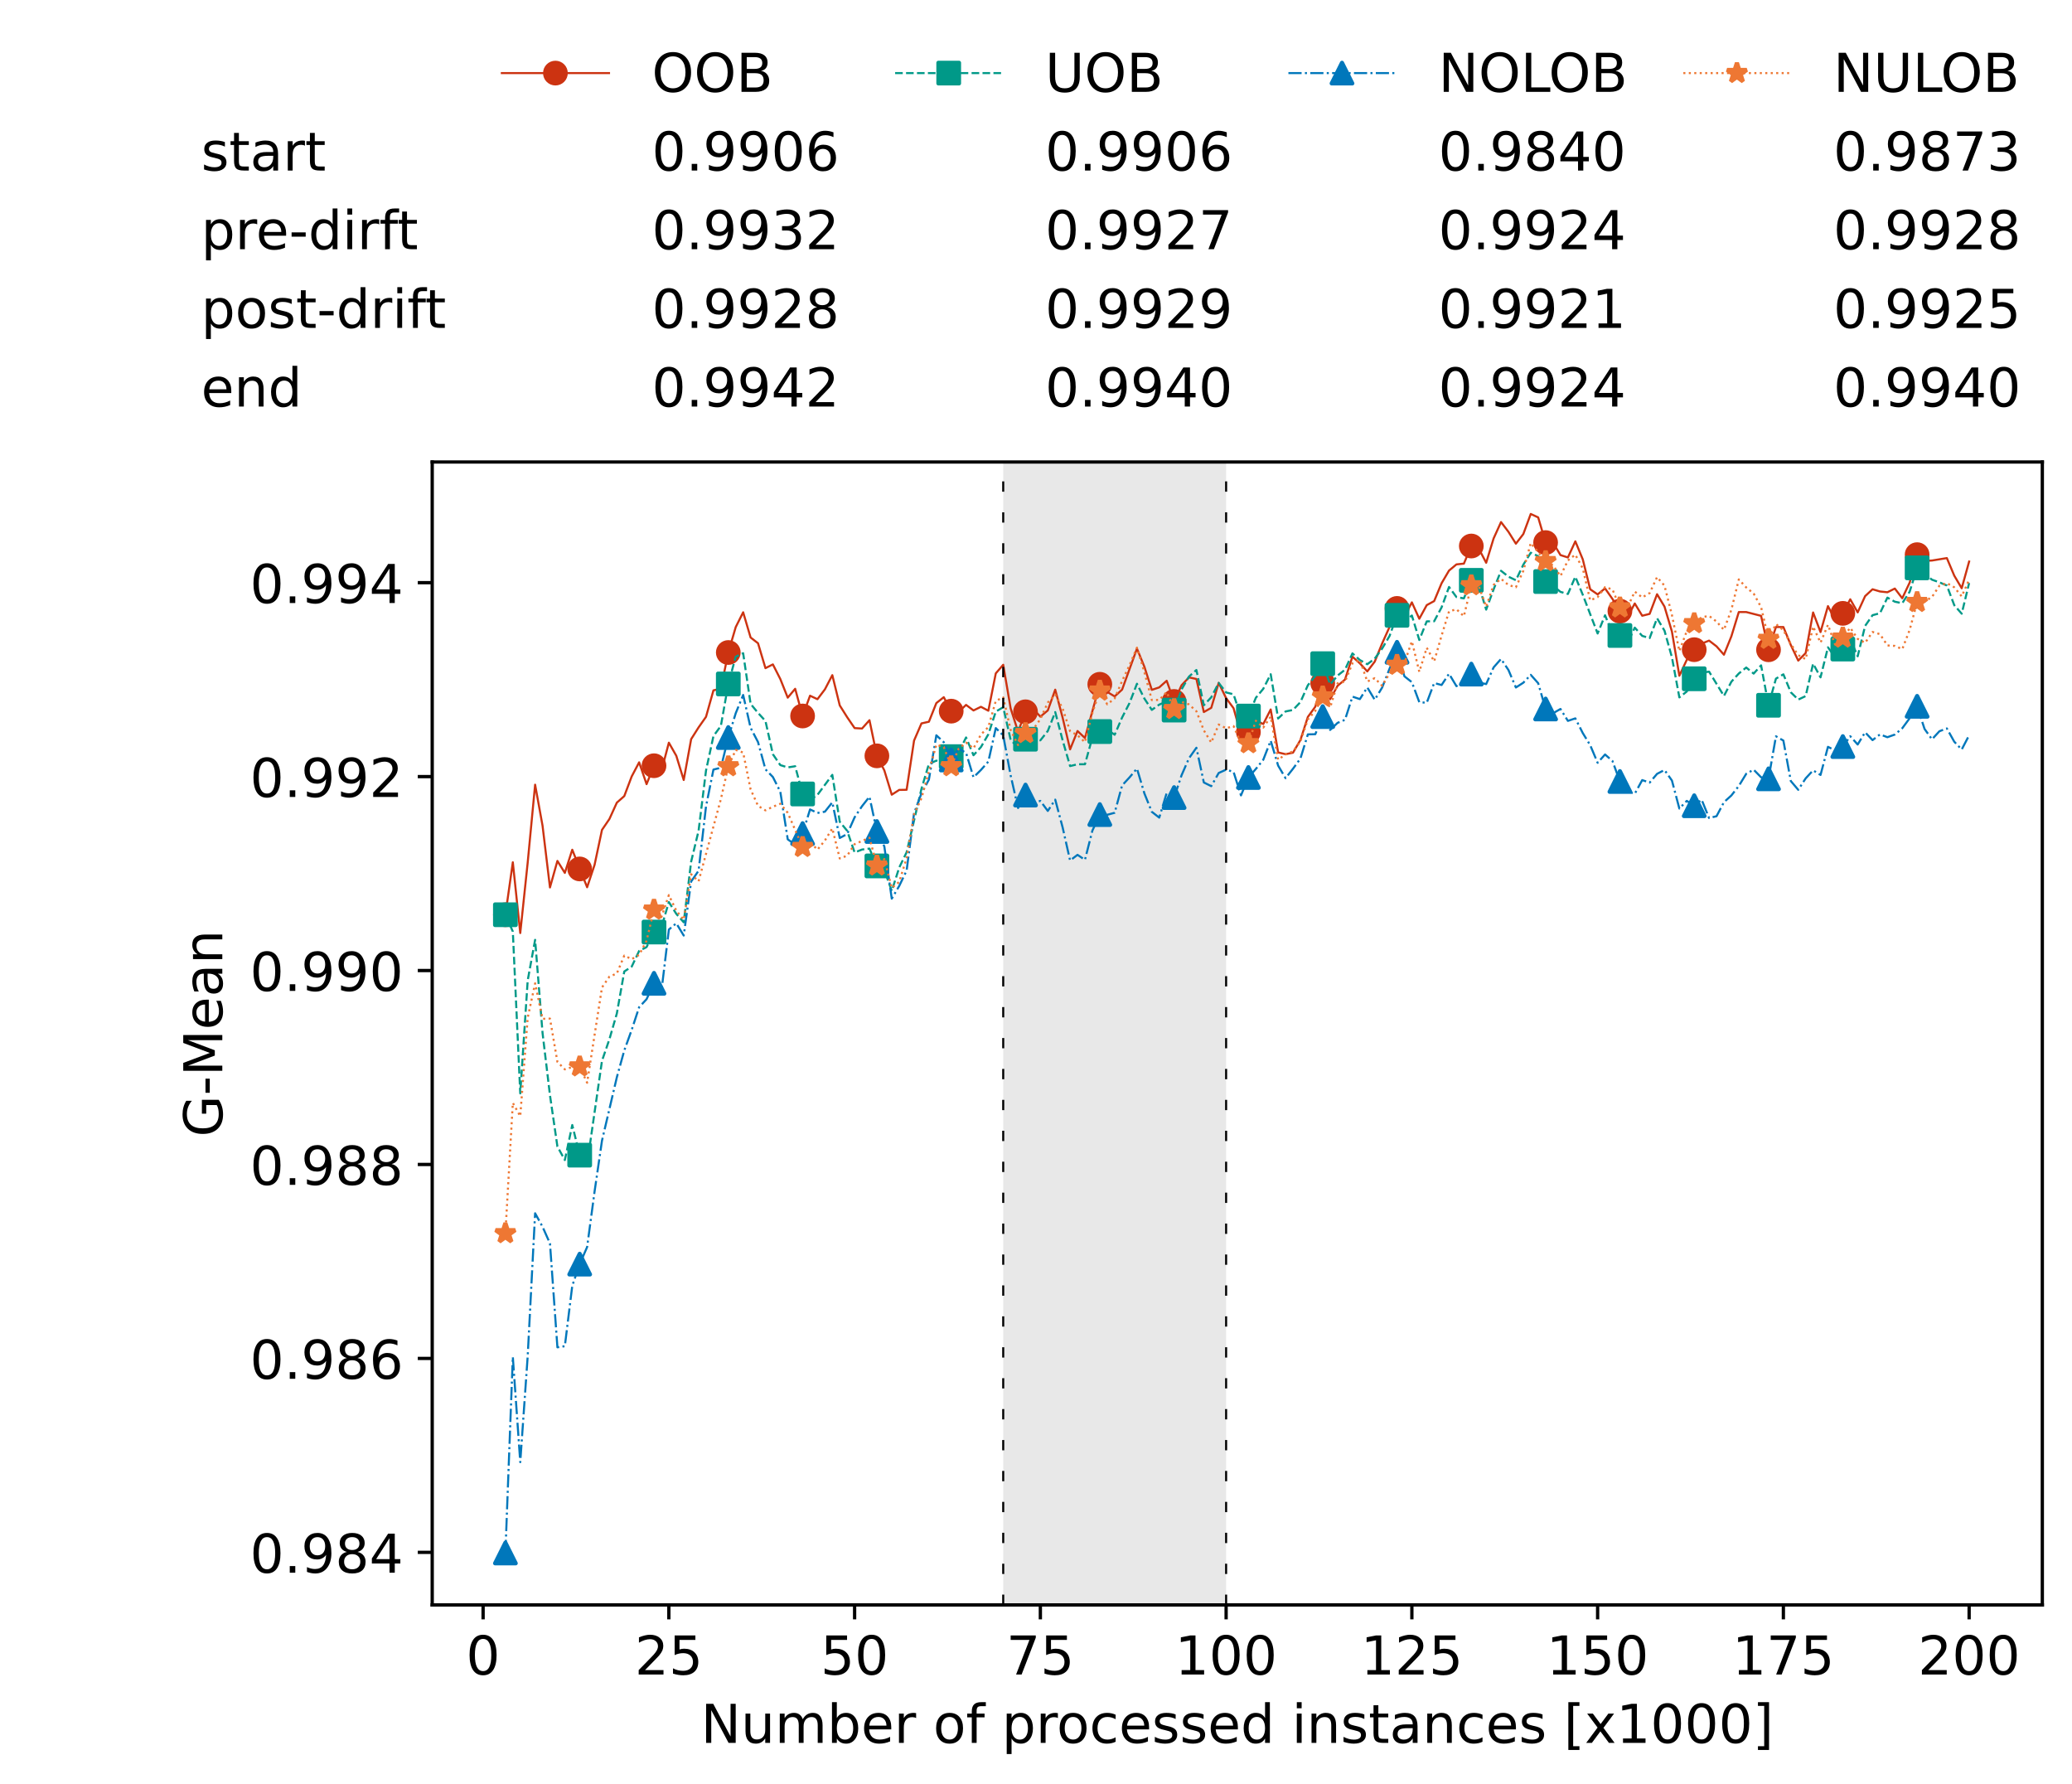 <?xml version="1.0" encoding="utf-8" standalone="no"?>
<!DOCTYPE svg PUBLIC "-//W3C//DTD SVG 1.1//EN"
  "http://www.w3.org/Graphics/SVG/1.1/DTD/svg11.dtd">
<!-- Created with matplotlib (https://matplotlib.org/) -->
<svg height="432.615pt" version="1.1" viewBox="0 0 502.65 432.615" width="502.65pt" xmlns="http://www.w3.org/2000/svg" xmlns:xlink="http://www.w3.org/1999/xlink">
 <defs>
  <style type="text/css">*{stroke-linecap:butt;stroke-linejoin:round;}</style>
 </defs>
 <g id="figure_1">
  <g id="patch_1">
   <path d="M 0 432.615 
L 502.65 432.615 
L 502.65 0 
L 0 0 
z
" style="fill:#ffffff;"/>
  </g>
  <g id="axes_1">
   <g id="patch_2">
    <path d="M 104.85 389.252 
L 495.45 389.252 
L 495.45 112.052 
L 104.85 112.052 
z
" style="fill:#ffffff;"/>
   </g>
   <g id="patch_3">
    <path clip-path="url(#pb083b22edf)" d="M 297.446 389.252 
L 297.446 112.052 
L 243.372 112.052 
L 243.372 389.252 
z
" style="fill:#d3d3d3;opacity:0.5;"/>
   </g>
   <g id="matplotlib.axis_1">
    <g id="xtick_1">
     <g id="line2d_1">
      <defs>
       <path d="M 0 0 
L 0 3.5 
" id="ma7f91dc823" style="stroke:#000000;stroke-width:0.8;"/>
      </defs>
      <g>
       <use style="stroke:#000000;stroke-width:0.8;" x="117.197" xlink:href="#ma7f91dc823" y="389.252"/>
      </g>
     </g>
     <g id="text_1">
      <!-- 0 -->
      <g transform="translate(113.061 406.13)scale(0.13 -0.13)">
       <defs>
        <path d="M 31.781 66.406 
Q 24.172 66.406 20.328 58.906 
Q 16.5 51.422 16.5 36.375 
Q 16.5 21.391 20.328 13.891 
Q 24.172 6.391 31.781 6.391 
Q 39.453 6.391 43.281 13.891 
Q 47.125 21.391 47.125 36.375 
Q 47.125 51.422 43.281 58.906 
Q 39.453 66.406 31.781 66.406 
z
M 31.781 74.219 
Q 44.047 74.219 50.516 64.516 
Q 56.984 54.828 56.984 36.375 
Q 56.984 17.969 50.516 8.266 
Q 44.047 -1.422 31.781 -1.422 
Q 19.531 -1.422 13.062 8.266 
Q 6.594 17.969 6.594 36.375 
Q 6.594 54.828 13.062 64.516 
Q 19.531 74.219 31.781 74.219 
z
" id="DejaVuSans-48"/>
       </defs>
       <use xlink:href="#DejaVuSans-48"/>
      </g>
     </g>
    </g>
    <g id="xtick_2">
     <g id="line2d_2">
      <g>
       <use style="stroke:#000000;stroke-width:0.8;" x="162.259" xlink:href="#ma7f91dc823" y="389.252"/>
      </g>
     </g>
     <g id="text_2">
      <!-- 25 -->
      <g transform="translate(153.988 406.13)scale(0.13 -0.13)">
       <defs>
        <path d="M 19.188 8.297 
L 53.609 8.297 
L 53.609 0 
L 7.328 0 
L 7.328 8.297 
Q 12.938 14.109 22.625 23.891 
Q 32.328 33.688 34.812 36.531 
Q 39.547 41.844 41.422 45.531 
Q 43.312 49.219 43.312 52.781 
Q 43.312 58.594 39.234 62.25 
Q 35.156 65.922 28.609 65.922 
Q 23.969 65.922 18.812 64.312 
Q 13.672 62.703 7.812 59.422 
L 7.812 69.391 
Q 13.766 71.781 18.938 73 
Q 24.125 74.219 28.422 74.219 
Q 39.75 74.219 46.484 68.547 
Q 53.219 62.891 53.219 53.422 
Q 53.219 48.922 51.531 44.891 
Q 49.859 40.875 45.406 35.406 
Q 44.188 33.984 37.641 27.219 
Q 31.109 20.453 19.188 8.297 
z
" id="DejaVuSans-50"/>
        <path d="M 10.797 72.906 
L 49.516 72.906 
L 49.516 64.594 
L 19.828 64.594 
L 19.828 46.734 
Q 21.969 47.469 24.109 47.828 
Q 26.266 48.188 28.422 48.188 
Q 40.625 48.188 47.75 41.5 
Q 54.891 34.812 54.891 23.391 
Q 54.891 11.625 47.562 5.094 
Q 40.234 -1.422 26.906 -1.422 
Q 22.312 -1.422 17.547 -0.641 
Q 12.797 0.141 7.719 1.703 
L 7.719 11.625 
Q 12.109 9.234 16.797 8.062 
Q 21.484 6.891 26.703 6.891 
Q 35.156 6.891 40.078 11.328 
Q 45.016 15.766 45.016 23.391 
Q 45.016 31 40.078 35.438 
Q 35.156 39.891 26.703 39.891 
Q 22.75 39.891 18.812 39.016 
Q 14.891 38.141 10.797 36.281 
z
" id="DejaVuSans-53"/>
       </defs>
       <use xlink:href="#DejaVuSans-50"/>
       <use x="63.623" xlink:href="#DejaVuSans-53"/>
      </g>
     </g>
    </g>
    <g id="xtick_3">
     <g id="line2d_3">
      <g>
       <use style="stroke:#000000;stroke-width:0.8;" x="207.322" xlink:href="#ma7f91dc823" y="389.252"/>
      </g>
     </g>
     <g id="text_3">
      <!-- 50 -->
      <g transform="translate(199.05 406.13)scale(0.13 -0.13)">
       <use xlink:href="#DejaVuSans-53"/>
       <use x="63.623" xlink:href="#DejaVuSans-48"/>
      </g>
     </g>
    </g>
    <g id="xtick_4">
     <g id="line2d_4">
      <g>
       <use style="stroke:#000000;stroke-width:0.8;" x="252.384" xlink:href="#ma7f91dc823" y="389.252"/>
      </g>
     </g>
     <g id="text_4">
      <!-- 75 -->
      <g transform="translate(244.113 406.13)scale(0.13 -0.13)">
       <defs>
        <path d="M 8.203 72.906 
L 55.078 72.906 
L 55.078 68.703 
L 28.609 0 
L 18.312 0 
L 43.219 64.594 
L 8.203 64.594 
z
" id="DejaVuSans-55"/>
       </defs>
       <use xlink:href="#DejaVuSans-55"/>
       <use x="63.623" xlink:href="#DejaVuSans-53"/>
      </g>
     </g>
    </g>
    <g id="xtick_5">
     <g id="line2d_5">
      <g>
       <use style="stroke:#000000;stroke-width:0.8;" x="297.446" xlink:href="#ma7f91dc823" y="389.252"/>
      </g>
     </g>
     <g id="text_5">
      <!-- 100 -->
      <g transform="translate(285.039 406.13)scale(0.13 -0.13)">
       <defs>
        <path d="M 12.406 8.297 
L 28.516 8.297 
L 28.516 63.922 
L 10.984 60.406 
L 10.984 69.391 
L 28.422 72.906 
L 38.281 72.906 
L 38.281 8.297 
L 54.391 8.297 
L 54.391 0 
L 12.406 0 
z
" id="DejaVuSans-49"/>
       </defs>
       <use xlink:href="#DejaVuSans-49"/>
       <use x="63.623" xlink:href="#DejaVuSans-48"/>
       <use x="127.246" xlink:href="#DejaVuSans-48"/>
      </g>
     </g>
    </g>
    <g id="xtick_6">
     <g id="line2d_6">
      <g>
       <use style="stroke:#000000;stroke-width:0.8;" x="342.509" xlink:href="#ma7f91dc823" y="389.252"/>
      </g>
     </g>
     <g id="text_6">
      <!-- 125 -->
      <g transform="translate(330.102 406.13)scale(0.13 -0.13)">
       <use xlink:href="#DejaVuSans-49"/>
       <use x="63.623" xlink:href="#DejaVuSans-50"/>
       <use x="127.246" xlink:href="#DejaVuSans-53"/>
      </g>
     </g>
    </g>
    <g id="xtick_7">
     <g id="line2d_7">
      <g>
       <use style="stroke:#000000;stroke-width:0.8;" x="387.571" xlink:href="#ma7f91dc823" y="389.252"/>
      </g>
     </g>
     <g id="text_7">
      <!-- 150 -->
      <g transform="translate(375.164 406.13)scale(0.13 -0.13)">
       <use xlink:href="#DejaVuSans-49"/>
       <use x="63.623" xlink:href="#DejaVuSans-53"/>
       <use x="127.246" xlink:href="#DejaVuSans-48"/>
      </g>
     </g>
    </g>
    <g id="xtick_8">
     <g id="line2d_8">
      <g>
       <use style="stroke:#000000;stroke-width:0.8;" x="432.633" xlink:href="#ma7f91dc823" y="389.252"/>
      </g>
     </g>
     <g id="text_8">
      <!-- 175 -->
      <g transform="translate(420.226 406.13)scale(0.13 -0.13)">
       <use xlink:href="#DejaVuSans-49"/>
       <use x="63.623" xlink:href="#DejaVuSans-55"/>
       <use x="127.246" xlink:href="#DejaVuSans-53"/>
      </g>
     </g>
    </g>
    <g id="xtick_9">
     <g id="line2d_9">
      <g>
       <use style="stroke:#000000;stroke-width:0.8;" x="477.695" xlink:href="#ma7f91dc823" y="389.252"/>
      </g>
     </g>
     <g id="text_9">
      <!-- 200 -->
      <g transform="translate(465.289 406.13)scale(0.13 -0.13)">
       <use xlink:href="#DejaVuSans-50"/>
       <use x="63.623" xlink:href="#DejaVuSans-48"/>
       <use x="127.246" xlink:href="#DejaVuSans-48"/>
      </g>
     </g>
    </g>
    <g id="text_10">
     <!-- Number of processed instances [x1000] -->
     <g transform="translate(170.025 422.711)scale(0.13 -0.13)">
      <defs>
       <path d="M 9.812 72.906 
L 23.094 72.906 
L 55.422 11.922 
L 55.422 72.906 
L 64.984 72.906 
L 64.984 0 
L 51.703 0 
L 19.391 60.984 
L 19.391 0 
L 9.812 0 
z
" id="DejaVuSans-78"/>
       <path d="M 8.5 21.578 
L 8.5 54.688 
L 17.484 54.688 
L 17.484 21.922 
Q 17.484 14.156 20.5 10.266 
Q 23.531 6.391 29.594 6.391 
Q 36.859 6.391 41.078 11.031 
Q 45.312 15.672 45.312 23.688 
L 45.312 54.688 
L 54.297 54.688 
L 54.297 0 
L 45.312 0 
L 45.312 8.406 
Q 42.047 3.422 37.719 1 
Q 33.406 -1.422 27.688 -1.422 
Q 18.266 -1.422 13.375 4.438 
Q 8.5 10.297 8.5 21.578 
z
M 31.109 56 
z
" id="DejaVuSans-117"/>
       <path d="M 52 44.188 
Q 55.375 50.25 60.062 53.125 
Q 64.75 56 71.094 56 
Q 79.641 56 84.281 50.016 
Q 88.922 44.047 88.922 33.016 
L 88.922 0 
L 79.891 0 
L 79.891 32.719 
Q 79.891 40.578 77.094 44.375 
Q 74.312 48.188 68.609 48.188 
Q 61.625 48.188 57.562 43.547 
Q 53.516 38.922 53.516 30.906 
L 53.516 0 
L 44.484 0 
L 44.484 32.719 
Q 44.484 40.625 41.703 44.406 
Q 38.922 48.188 33.109 48.188 
Q 26.219 48.188 22.156 43.531 
Q 18.109 38.875 18.109 30.906 
L 18.109 0 
L 9.078 0 
L 9.078 54.688 
L 18.109 54.688 
L 18.109 46.188 
Q 21.188 51.219 25.484 53.609 
Q 29.781 56 35.688 56 
Q 41.656 56 45.828 52.969 
Q 50 49.953 52 44.188 
z
" id="DejaVuSans-109"/>
       <path d="M 48.688 27.297 
Q 48.688 37.203 44.609 42.844 
Q 40.531 48.484 33.406 48.484 
Q 26.266 48.484 22.188 42.844 
Q 18.109 37.203 18.109 27.297 
Q 18.109 17.391 22.188 11.75 
Q 26.266 6.109 33.406 6.109 
Q 40.531 6.109 44.609 11.75 
Q 48.688 17.391 48.688 27.297 
z
M 18.109 46.391 
Q 20.953 51.266 25.266 53.625 
Q 29.594 56 35.594 56 
Q 45.562 56 51.781 48.094 
Q 58.016 40.188 58.016 27.297 
Q 58.016 14.406 51.781 6.484 
Q 45.562 -1.422 35.594 -1.422 
Q 29.594 -1.422 25.266 0.953 
Q 20.953 3.328 18.109 8.203 
L 18.109 0 
L 9.078 0 
L 9.078 75.984 
L 18.109 75.984 
z
" id="DejaVuSans-98"/>
       <path d="M 56.203 29.594 
L 56.203 25.203 
L 14.891 25.203 
Q 15.484 15.922 20.484 11.062 
Q 25.484 6.203 34.422 6.203 
Q 39.594 6.203 44.453 7.469 
Q 49.312 8.734 54.109 11.281 
L 54.109 2.781 
Q 49.266 0.734 44.188 -0.344 
Q 39.109 -1.422 33.891 -1.422 
Q 20.797 -1.422 13.156 6.188 
Q 5.516 13.812 5.516 26.812 
Q 5.516 40.234 12.766 48.109 
Q 20.016 56 32.328 56 
Q 43.359 56 49.781 48.891 
Q 56.203 41.797 56.203 29.594 
z
M 47.219 32.234 
Q 47.125 39.594 43.094 43.984 
Q 39.062 48.391 32.422 48.391 
Q 24.906 48.391 20.391 44.141 
Q 15.875 39.891 15.188 32.172 
z
" id="DejaVuSans-101"/>
       <path d="M 41.109 46.297 
Q 39.594 47.172 37.812 47.578 
Q 36.031 48 33.891 48 
Q 26.266 48 22.188 43.047 
Q 18.109 38.094 18.109 28.812 
L 18.109 0 
L 9.078 0 
L 9.078 54.688 
L 18.109 54.688 
L 18.109 46.188 
Q 20.953 51.172 25.484 53.578 
Q 30.031 56 36.531 56 
Q 37.453 56 38.578 55.875 
Q 39.703 55.766 41.062 55.516 
z
" id="DejaVuSans-114"/>
       <path id="DejaVuSans-32"/>
       <path d="M 30.609 48.391 
Q 23.391 48.391 19.188 42.75 
Q 14.984 37.109 14.984 27.297 
Q 14.984 17.484 19.156 11.844 
Q 23.344 6.203 30.609 6.203 
Q 37.797 6.203 41.984 11.859 
Q 46.188 17.531 46.188 27.297 
Q 46.188 37.016 41.984 42.703 
Q 37.797 48.391 30.609 48.391 
z
M 30.609 56 
Q 42.328 56 49.016 48.375 
Q 55.719 40.766 55.719 27.297 
Q 55.719 13.875 49.016 6.219 
Q 42.328 -1.422 30.609 -1.422 
Q 18.844 -1.422 12.172 6.219 
Q 5.516 13.875 5.516 27.297 
Q 5.516 40.766 12.172 48.375 
Q 18.844 56 30.609 56 
z
" id="DejaVuSans-111"/>
       <path d="M 37.109 75.984 
L 37.109 68.5 
L 28.516 68.5 
Q 23.688 68.5 21.797 66.547 
Q 19.922 64.594 19.922 59.516 
L 19.922 54.688 
L 34.719 54.688 
L 34.719 47.703 
L 19.922 47.703 
L 19.922 0 
L 10.891 0 
L 10.891 47.703 
L 2.297 47.703 
L 2.297 54.688 
L 10.891 54.688 
L 10.891 58.5 
Q 10.891 67.625 15.141 71.797 
Q 19.391 75.984 28.609 75.984 
z
" id="DejaVuSans-102"/>
       <path d="M 18.109 8.203 
L 18.109 -20.797 
L 9.078 -20.797 
L 9.078 54.688 
L 18.109 54.688 
L 18.109 46.391 
Q 20.953 51.266 25.266 53.625 
Q 29.594 56 35.594 56 
Q 45.562 56 51.781 48.094 
Q 58.016 40.188 58.016 27.297 
Q 58.016 14.406 51.781 6.484 
Q 45.562 -1.422 35.594 -1.422 
Q 29.594 -1.422 25.266 0.953 
Q 20.953 3.328 18.109 8.203 
z
M 48.688 27.297 
Q 48.688 37.203 44.609 42.844 
Q 40.531 48.484 33.406 48.484 
Q 26.266 48.484 22.188 42.844 
Q 18.109 37.203 18.109 27.297 
Q 18.109 17.391 22.188 11.75 
Q 26.266 6.109 33.406 6.109 
Q 40.531 6.109 44.609 11.75 
Q 48.688 17.391 48.688 27.297 
z
" id="DejaVuSans-112"/>
       <path d="M 48.781 52.594 
L 48.781 44.188 
Q 44.969 46.297 41.141 47.344 
Q 37.312 48.391 33.406 48.391 
Q 24.656 48.391 19.812 42.844 
Q 14.984 37.312 14.984 27.297 
Q 14.984 17.281 19.812 11.734 
Q 24.656 6.203 33.406 6.203 
Q 37.312 6.203 41.141 7.25 
Q 44.969 8.297 48.781 10.406 
L 48.781 2.094 
Q 45.016 0.344 40.984 -0.531 
Q 36.969 -1.422 32.422 -1.422 
Q 20.062 -1.422 12.781 6.344 
Q 5.516 14.109 5.516 27.297 
Q 5.516 40.672 12.859 48.328 
Q 20.219 56 33.016 56 
Q 37.156 56 41.109 55.141 
Q 45.062 54.297 48.781 52.594 
z
" id="DejaVuSans-99"/>
       <path d="M 44.281 53.078 
L 44.281 44.578 
Q 40.484 46.531 36.375 47.5 
Q 32.281 48.484 27.875 48.484 
Q 21.188 48.484 17.844 46.438 
Q 14.5 44.391 14.5 40.281 
Q 14.5 37.156 16.891 35.375 
Q 19.281 33.594 26.516 31.984 
L 29.594 31.297 
Q 39.156 29.25 43.188 25.516 
Q 47.219 21.781 47.219 15.094 
Q 47.219 7.469 41.188 3.016 
Q 35.156 -1.422 24.609 -1.422 
Q 20.219 -1.422 15.453 -0.562 
Q 10.688 0.297 5.422 2 
L 5.422 11.281 
Q 10.406 8.688 15.234 7.391 
Q 20.062 6.109 24.812 6.109 
Q 31.156 6.109 34.562 8.281 
Q 37.984 10.453 37.984 14.406 
Q 37.984 18.062 35.516 20.016 
Q 33.062 21.969 24.703 23.781 
L 21.578 24.516 
Q 13.234 26.266 9.516 29.906 
Q 5.812 33.547 5.812 39.891 
Q 5.812 47.609 11.281 51.797 
Q 16.75 56 26.812 56 
Q 31.781 56 36.172 55.266 
Q 40.578 54.547 44.281 53.078 
z
" id="DejaVuSans-115"/>
       <path d="M 45.406 46.391 
L 45.406 75.984 
L 54.391 75.984 
L 54.391 0 
L 45.406 0 
L 45.406 8.203 
Q 42.578 3.328 38.25 0.953 
Q 33.938 -1.422 27.875 -1.422 
Q 17.969 -1.422 11.734 6.484 
Q 5.516 14.406 5.516 27.297 
Q 5.516 40.188 11.734 48.094 
Q 17.969 56 27.875 56 
Q 33.938 56 38.25 53.625 
Q 42.578 51.266 45.406 46.391 
z
M 14.797 27.297 
Q 14.797 17.391 18.875 11.75 
Q 22.953 6.109 30.078 6.109 
Q 37.203 6.109 41.297 11.75 
Q 45.406 17.391 45.406 27.297 
Q 45.406 37.203 41.297 42.844 
Q 37.203 48.484 30.078 48.484 
Q 22.953 48.484 18.875 42.844 
Q 14.797 37.203 14.797 27.297 
z
" id="DejaVuSans-100"/>
       <path d="M 9.422 54.688 
L 18.406 54.688 
L 18.406 0 
L 9.422 0 
z
M 9.422 75.984 
L 18.406 75.984 
L 18.406 64.594 
L 9.422 64.594 
z
" id="DejaVuSans-105"/>
       <path d="M 54.891 33.016 
L 54.891 0 
L 45.906 0 
L 45.906 32.719 
Q 45.906 40.484 42.875 44.328 
Q 39.844 48.188 33.797 48.188 
Q 26.516 48.188 22.312 43.547 
Q 18.109 38.922 18.109 30.906 
L 18.109 0 
L 9.078 0 
L 9.078 54.688 
L 18.109 54.688 
L 18.109 46.188 
Q 21.344 51.125 25.703 53.562 
Q 30.078 56 35.797 56 
Q 45.219 56 50.047 50.172 
Q 54.891 44.344 54.891 33.016 
z
" id="DejaVuSans-110"/>
       <path d="M 18.312 70.219 
L 18.312 54.688 
L 36.812 54.688 
L 36.812 47.703 
L 18.312 47.703 
L 18.312 18.016 
Q 18.312 11.328 20.141 9.422 
Q 21.969 7.516 27.594 7.516 
L 36.812 7.516 
L 36.812 0 
L 27.594 0 
Q 17.188 0 13.234 3.875 
Q 9.281 7.766 9.281 18.016 
L 9.281 47.703 
L 2.688 47.703 
L 2.688 54.688 
L 9.281 54.688 
L 9.281 70.219 
z
" id="DejaVuSans-116"/>
       <path d="M 34.281 27.484 
Q 23.391 27.484 19.188 25 
Q 14.984 22.516 14.984 16.5 
Q 14.984 11.719 18.141 8.906 
Q 21.297 6.109 26.703 6.109 
Q 34.188 6.109 38.703 11.406 
Q 43.219 16.703 43.219 25.484 
L 43.219 27.484 
z
M 52.203 31.203 
L 52.203 0 
L 43.219 0 
L 43.219 8.297 
Q 40.141 3.328 35.547 0.953 
Q 30.953 -1.422 24.312 -1.422 
Q 15.922 -1.422 10.953 3.297 
Q 6 8.016 6 15.922 
Q 6 25.141 12.172 29.828 
Q 18.359 34.516 30.609 34.516 
L 43.219 34.516 
L 43.219 35.406 
Q 43.219 41.609 39.141 45 
Q 35.062 48.391 27.688 48.391 
Q 23 48.391 18.547 47.266 
Q 14.109 46.141 10.016 43.891 
L 10.016 52.203 
Q 14.938 54.109 19.578 55.047 
Q 24.219 56 28.609 56 
Q 40.484 56 46.344 49.844 
Q 52.203 43.703 52.203 31.203 
z
" id="DejaVuSans-97"/>
       <path d="M 8.594 75.984 
L 29.297 75.984 
L 29.297 69 
L 17.578 69 
L 17.578 -6.203 
L 29.297 -6.203 
L 29.297 -13.188 
L 8.594 -13.188 
z
" id="DejaVuSans-91"/>
       <path d="M 54.891 54.688 
L 35.109 28.078 
L 55.906 0 
L 45.312 0 
L 29.391 21.484 
L 13.484 0 
L 2.875 0 
L 24.125 28.609 
L 4.688 54.688 
L 15.281 54.688 
L 29.781 35.203 
L 44.281 54.688 
z
" id="DejaVuSans-120"/>
       <path d="M 30.422 75.984 
L 30.422 -13.188 
L 9.719 -13.188 
L 9.719 -6.203 
L 21.391 -6.203 
L 21.391 69 
L 9.719 69 
L 9.719 75.984 
z
" id="DejaVuSans-93"/>
      </defs>
      <use xlink:href="#DejaVuSans-78"/>
      <use x="74.805" xlink:href="#DejaVuSans-117"/>
      <use x="138.184" xlink:href="#DejaVuSans-109"/>
      <use x="235.596" xlink:href="#DejaVuSans-98"/>
      <use x="299.072" xlink:href="#DejaVuSans-101"/>
      <use x="360.596" xlink:href="#DejaVuSans-114"/>
      <use x="401.709" xlink:href="#DejaVuSans-32"/>
      <use x="433.496" xlink:href="#DejaVuSans-111"/>
      <use x="494.678" xlink:href="#DejaVuSans-102"/>
      <use x="529.883" xlink:href="#DejaVuSans-32"/>
      <use x="561.67" xlink:href="#DejaVuSans-112"/>
      <use x="625.146" xlink:href="#DejaVuSans-114"/>
      <use x="664.01" xlink:href="#DejaVuSans-111"/>
      <use x="725.191" xlink:href="#DejaVuSans-99"/>
      <use x="780.172" xlink:href="#DejaVuSans-101"/>
      <use x="841.695" xlink:href="#DejaVuSans-115"/>
      <use x="893.795" xlink:href="#DejaVuSans-115"/>
      <use x="945.895" xlink:href="#DejaVuSans-101"/>
      <use x="1007.418" xlink:href="#DejaVuSans-100"/>
      <use x="1070.895" xlink:href="#DejaVuSans-32"/>
      <use x="1102.682" xlink:href="#DejaVuSans-105"/>
      <use x="1130.465" xlink:href="#DejaVuSans-110"/>
      <use x="1193.844" xlink:href="#DejaVuSans-115"/>
      <use x="1245.943" xlink:href="#DejaVuSans-116"/>
      <use x="1285.152" xlink:href="#DejaVuSans-97"/>
      <use x="1346.432" xlink:href="#DejaVuSans-110"/>
      <use x="1409.811" xlink:href="#DejaVuSans-99"/>
      <use x="1464.791" xlink:href="#DejaVuSans-101"/>
      <use x="1526.314" xlink:href="#DejaVuSans-115"/>
      <use x="1578.414" xlink:href="#DejaVuSans-32"/>
      <use x="1610.201" xlink:href="#DejaVuSans-91"/>
      <use x="1649.215" xlink:href="#DejaVuSans-120"/>
      <use x="1708.395" xlink:href="#DejaVuSans-49"/>
      <use x="1772.018" xlink:href="#DejaVuSans-48"/>
      <use x="1835.641" xlink:href="#DejaVuSans-48"/>
      <use x="1899.264" xlink:href="#DejaVuSans-48"/>
      <use x="1962.887" xlink:href="#DejaVuSans-93"/>
     </g>
    </g>
   </g>
   <g id="matplotlib.axis_2">
    <g id="ytick_1">
     <g id="line2d_10">
      <defs>
       <path d="M 0 0 
L -3.5 0 
" id="m770a42b6ab" style="stroke:#000000;stroke-width:0.8;"/>
      </defs>
      <g>
       <use style="stroke:#000000;stroke-width:0.8;" x="104.85" xlink:href="#m770a42b6ab" y="376.499"/>
      </g>
     </g>
     <g id="text_11">
      <!-- 0.984 -->
      <g transform="translate(60.633 381.438)scale(0.13 -0.13)">
       <defs>
        <path d="M 10.688 12.406 
L 21 12.406 
L 21 0 
L 10.688 0 
z
" id="DejaVuSans-46"/>
        <path d="M 10.984 1.516 
L 10.984 10.5 
Q 14.703 8.734 18.5 7.812 
Q 22.312 6.891 25.984 6.891 
Q 35.75 6.891 40.891 13.453 
Q 46.047 20.016 46.781 33.406 
Q 43.953 29.203 39.594 26.953 
Q 35.25 24.703 29.984 24.703 
Q 19.047 24.703 12.672 31.312 
Q 6.297 37.938 6.297 49.422 
Q 6.297 60.641 12.938 67.422 
Q 19.578 74.219 30.609 74.219 
Q 43.266 74.219 49.922 64.516 
Q 56.594 54.828 56.594 36.375 
Q 56.594 19.141 48.406 8.859 
Q 40.234 -1.422 26.422 -1.422 
Q 22.703 -1.422 18.891 -0.688 
Q 15.094 0.047 10.984 1.516 
z
M 30.609 32.422 
Q 37.25 32.422 41.125 36.953 
Q 45.016 41.5 45.016 49.422 
Q 45.016 57.281 41.125 61.844 
Q 37.25 66.406 30.609 66.406 
Q 23.969 66.406 20.094 61.844 
Q 16.219 57.281 16.219 49.422 
Q 16.219 41.5 20.094 36.953 
Q 23.969 32.422 30.609 32.422 
z
" id="DejaVuSans-57"/>
        <path d="M 31.781 34.625 
Q 24.75 34.625 20.719 30.859 
Q 16.703 27.094 16.703 20.516 
Q 16.703 13.922 20.719 10.156 
Q 24.75 6.391 31.781 6.391 
Q 38.812 6.391 42.859 10.172 
Q 46.922 13.969 46.922 20.516 
Q 46.922 27.094 42.891 30.859 
Q 38.875 34.625 31.781 34.625 
z
M 21.922 38.812 
Q 15.578 40.375 12.031 44.719 
Q 8.5 49.078 8.5 55.328 
Q 8.5 64.062 14.719 69.141 
Q 20.953 74.219 31.781 74.219 
Q 42.672 74.219 48.875 69.141 
Q 55.078 64.062 55.078 55.328 
Q 55.078 49.078 51.531 44.719 
Q 48 40.375 41.703 38.812 
Q 48.828 37.156 52.797 32.312 
Q 56.781 27.484 56.781 20.516 
Q 56.781 9.906 50.312 4.234 
Q 43.844 -1.422 31.781 -1.422 
Q 19.734 -1.422 13.25 4.234 
Q 6.781 9.906 6.781 20.516 
Q 6.781 27.484 10.781 32.312 
Q 14.797 37.156 21.922 38.812 
z
M 18.312 54.391 
Q 18.312 48.734 21.844 45.562 
Q 25.391 42.391 31.781 42.391 
Q 38.141 42.391 41.719 45.562 
Q 45.312 48.734 45.312 54.391 
Q 45.312 60.062 41.719 63.234 
Q 38.141 66.406 31.781 66.406 
Q 25.391 66.406 21.844 63.234 
Q 18.312 60.062 18.312 54.391 
z
" id="DejaVuSans-56"/>
        <path d="M 37.797 64.312 
L 12.891 25.391 
L 37.797 25.391 
z
M 35.203 72.906 
L 47.609 72.906 
L 47.609 25.391 
L 58.016 25.391 
L 58.016 17.188 
L 47.609 17.188 
L 47.609 0 
L 37.797 0 
L 37.797 17.188 
L 4.891 17.188 
L 4.891 26.703 
z
" id="DejaVuSans-52"/>
       </defs>
       <use xlink:href="#DejaVuSans-48"/>
       <use x="63.623" xlink:href="#DejaVuSans-46"/>
       <use x="95.41" xlink:href="#DejaVuSans-57"/>
       <use x="159.033" xlink:href="#DejaVuSans-56"/>
       <use x="222.656" xlink:href="#DejaVuSans-52"/>
      </g>
     </g>
    </g>
    <g id="ytick_2">
     <g id="line2d_11">
      <g>
       <use style="stroke:#000000;stroke-width:0.8;" x="104.85" xlink:href="#m770a42b6ab" y="329.462"/>
      </g>
     </g>
     <g id="text_12">
      <!-- 0.986 -->
      <g transform="translate(60.633 334.401)scale(0.13 -0.13)">
       <defs>
        <path d="M 33.016 40.375 
Q 26.375 40.375 22.484 35.828 
Q 18.609 31.297 18.609 23.391 
Q 18.609 15.531 22.484 10.953 
Q 26.375 6.391 33.016 6.391 
Q 39.656 6.391 43.531 10.953 
Q 47.406 15.531 47.406 23.391 
Q 47.406 31.297 43.531 35.828 
Q 39.656 40.375 33.016 40.375 
z
M 52.594 71.297 
L 52.594 62.312 
Q 48.875 64.062 45.094 64.984 
Q 41.312 65.922 37.594 65.922 
Q 27.828 65.922 22.672 59.328 
Q 17.531 52.734 16.797 39.406 
Q 19.672 43.656 24.016 45.922 
Q 28.375 48.188 33.594 48.188 
Q 44.578 48.188 50.953 41.516 
Q 57.328 34.859 57.328 23.391 
Q 57.328 12.156 50.688 5.359 
Q 44.047 -1.422 33.016 -1.422 
Q 20.359 -1.422 13.672 8.266 
Q 6.984 17.969 6.984 36.375 
Q 6.984 53.656 15.188 63.938 
Q 23.391 74.219 37.203 74.219 
Q 40.922 74.219 44.703 73.484 
Q 48.484 72.75 52.594 71.297 
z
" id="DejaVuSans-54"/>
       </defs>
       <use xlink:href="#DejaVuSans-48"/>
       <use x="63.623" xlink:href="#DejaVuSans-46"/>
       <use x="95.41" xlink:href="#DejaVuSans-57"/>
       <use x="159.033" xlink:href="#DejaVuSans-56"/>
       <use x="222.656" xlink:href="#DejaVuSans-54"/>
      </g>
     </g>
    </g>
    <g id="ytick_3">
     <g id="line2d_12">
      <g>
       <use style="stroke:#000000;stroke-width:0.8;" x="104.85" xlink:href="#m770a42b6ab" y="282.425"/>
      </g>
     </g>
     <g id="text_13">
      <!-- 0.988 -->
      <g transform="translate(60.633 287.364)scale(0.13 -0.13)">
       <use xlink:href="#DejaVuSans-48"/>
       <use x="63.623" xlink:href="#DejaVuSans-46"/>
       <use x="95.41" xlink:href="#DejaVuSans-57"/>
       <use x="159.033" xlink:href="#DejaVuSans-56"/>
       <use x="222.656" xlink:href="#DejaVuSans-56"/>
      </g>
     </g>
    </g>
    <g id="ytick_4">
     <g id="line2d_13">
      <g>
       <use style="stroke:#000000;stroke-width:0.8;" x="104.85" xlink:href="#m770a42b6ab" y="235.388"/>
      </g>
     </g>
     <g id="text_14">
      <!-- 0.990 -->
      <g transform="translate(60.633 240.327)scale(0.13 -0.13)">
       <use xlink:href="#DejaVuSans-48"/>
       <use x="63.623" xlink:href="#DejaVuSans-46"/>
       <use x="95.41" xlink:href="#DejaVuSans-57"/>
       <use x="159.033" xlink:href="#DejaVuSans-57"/>
       <use x="222.656" xlink:href="#DejaVuSans-48"/>
      </g>
     </g>
    </g>
    <g id="ytick_5">
     <g id="line2d_14">
      <g>
       <use style="stroke:#000000;stroke-width:0.8;" x="104.85" xlink:href="#m770a42b6ab" y="188.352"/>
      </g>
     </g>
     <g id="text_15">
      <!-- 0.992 -->
      <g transform="translate(60.633 193.291)scale(0.13 -0.13)">
       <use xlink:href="#DejaVuSans-48"/>
       <use x="63.623" xlink:href="#DejaVuSans-46"/>
       <use x="95.41" xlink:href="#DejaVuSans-57"/>
       <use x="159.033" xlink:href="#DejaVuSans-57"/>
       <use x="222.656" xlink:href="#DejaVuSans-50"/>
      </g>
     </g>
    </g>
    <g id="ytick_6">
     <g id="line2d_15">
      <g>
       <use style="stroke:#000000;stroke-width:0.8;" x="104.85" xlink:href="#m770a42b6ab" y="141.315"/>
      </g>
     </g>
     <g id="text_16">
      <!-- 0.994 -->
      <g transform="translate(60.633 146.254)scale(0.13 -0.13)">
       <use xlink:href="#DejaVuSans-48"/>
       <use x="63.623" xlink:href="#DejaVuSans-46"/>
       <use x="95.41" xlink:href="#DejaVuSans-57"/>
       <use x="159.033" xlink:href="#DejaVuSans-57"/>
       <use x="222.656" xlink:href="#DejaVuSans-52"/>
      </g>
     </g>
    </g>
    <g id="text_17">
     <!-- G-Mean -->
     <g transform="translate(53.93 275.744)rotate(-90)scale(0.13 -0.13)">
      <defs>
       <path d="M 59.516 10.406 
L 59.516 29.984 
L 43.406 29.984 
L 43.406 38.094 
L 69.281 38.094 
L 69.281 6.781 
Q 63.578 2.734 56.688 0.656 
Q 49.812 -1.422 42 -1.422 
Q 24.906 -1.422 15.25 8.562 
Q 5.609 18.562 5.609 36.375 
Q 5.609 54.25 15.25 64.234 
Q 24.906 74.219 42 74.219 
Q 49.125 74.219 55.547 72.453 
Q 61.969 70.703 67.391 67.281 
L 67.391 56.781 
Q 61.922 61.422 55.766 63.766 
Q 49.609 66.109 42.828 66.109 
Q 29.438 66.109 22.719 58.641 
Q 16.016 51.172 16.016 36.375 
Q 16.016 21.625 22.719 14.156 
Q 29.438 6.688 42.828 6.688 
Q 48.047 6.688 52.141 7.594 
Q 56.25 8.5 59.516 10.406 
z
" id="DejaVuSans-71"/>
       <path d="M 4.891 31.391 
L 31.203 31.391 
L 31.203 23.391 
L 4.891 23.391 
z
" id="DejaVuSans-45"/>
       <path d="M 9.812 72.906 
L 24.516 72.906 
L 43.109 23.297 
L 61.812 72.906 
L 76.516 72.906 
L 76.516 0 
L 66.891 0 
L 66.891 64.016 
L 48.094 14.016 
L 38.188 14.016 
L 19.391 64.016 
L 19.391 0 
L 9.812 0 
z
" id="DejaVuSans-77"/>
      </defs>
      <use xlink:href="#DejaVuSans-71"/>
      <use x="77.49" xlink:href="#DejaVuSans-45"/>
      <use x="113.574" xlink:href="#DejaVuSans-77"/>
      <use x="199.854" xlink:href="#DejaVuSans-101"/>
      <use x="261.377" xlink:href="#DejaVuSans-97"/>
      <use x="322.656" xlink:href="#DejaVuSans-110"/>
     </g>
    </g>
   </g>
   <g id="line2d_16"/>
   <g id="line2d_17"/>
   <g id="line2d_18"/>
   <g id="line2d_19"/>
   <g id="line2d_20"/>
   <g id="line2d_21">
    <path clip-path="url(#pb083b22edf)" d="M 122.605 221.854 
L 124.407 209.134 
L 126.21 226.294 
L 128.012 209.212 
L 129.815 190.312 
L 131.617 200.265 
L 133.419 215.235 
L 135.222 208.802 
L 137.024 211.707 
L 138.827 206.088 
L 142.432 215.189 
L 144.234 209.766 
L 146.037 201.274 
L 147.839 198.633 
L 149.642 194.667 
L 151.444 193.078 
L 153.247 188.308 
L 155.049 184.892 
L 156.852 190.183 
L 158.654 185.717 
L 160.457 186.986 
L 162.259 180.126 
L 164.062 183.3 
L 165.864 189.173 
L 167.667 179.271 
L 169.469 176.423 
L 171.272 173.857 
L 173.074 167.437 
L 174.877 167.021 
L 176.679 158.254 
L 178.482 152.092 
L 180.284 148.499 
L 182.087 154.615 
L 183.889 156.008 
L 185.692 162.049 
L 187.494 161.142 
L 189.297 164.685 
L 191.099 169.207 
L 192.902 167.053 
L 194.704 173.652 
L 196.507 168.736 
L 198.309 169.578 
L 200.112 167.196 
L 201.914 163.746 
L 203.717 171.088 
L 205.519 173.949 
L 207.322 176.587 
L 209.124 176.693 
L 210.927 174.672 
L 212.729 183.319 
L 214.532 186.851 
L 216.334 192.74 
L 218.137 191.583 
L 219.939 191.549 
L 221.742 179.617 
L 223.544 175.45 
L 225.347 175.043 
L 227.149 170.52 
L 228.952 169.094 
L 230.754 172.478 
L 232.557 172.664 
L 234.359 170.962 
L 236.162 172.309 
L 237.964 171.424 
L 239.767 172.375 
L 241.569 163.316 
L 243.372 161.228 
L 245.174 171.803 
L 246.976 177.458 
L 248.779 172.633 
L 250.581 171.856 
L 252.384 173.81 
L 254.186 172.309 
L 255.989 167.268 
L 257.791 174.087 
L 259.594 181.746 
L 261.396 177.292 
L 263.199 178.995 
L 266.804 165.96 
L 268.606 167.819 
L 270.409 168.902 
L 272.211 167.255 
L 275.816 157.311 
L 277.619 161.717 
L 279.421 167.315 
L 281.224 166.713 
L 283.026 165.108 
L 284.829 170.124 
L 286.631 166.205 
L 288.434 164.29 
L 290.236 164.674 
L 292.039 172.695 
L 293.841 171.676 
L 295.644 165.618 
L 297.446 169.332 
L 299.249 171.757 
L 301.051 178.184 
L 302.854 177.545 
L 304.656 174.727 
L 306.459 175.606 
L 308.261 172.069 
L 310.064 182.497 
L 311.866 182.913 
L 313.669 182.555 
L 315.471 179.48 
L 317.274 173.884 
L 319.076 171.41 
L 320.879 165.678 
L 322.681 169.58 
L 324.484 166.332 
L 326.286 164.815 
L 328.089 159.271 
L 329.891 160.881 
L 331.694 162.837 
L 333.496 160.475 
L 335.299 156.048 
L 337.101 152.036 
L 338.904 147.562 
L 340.706 149.492 
L 342.509 146.092 
L 344.311 150.071 
L 346.114 146.766 
L 347.916 145.781 
L 349.719 141.453 
L 351.521 138.381 
L 353.324 136.884 
L 355.126 136.698 
L 356.928 132.426 
L 358.731 133.038 
L 360.533 136.491 
L 362.336 130.593 
L 364.138 126.616 
L 365.941 128.989 
L 367.743 131.863 
L 369.546 129.525 
L 371.348 124.652 
L 373.151 125.49 
L 374.953 131.594 
L 376.756 131.617 
L 378.558 134.629 
L 380.361 135.203 
L 382.163 131.291 
L 383.966 135.66 
L 385.768 142.914 
L 387.571 144.158 
L 389.373 142.712 
L 391.176 145.275 
L 392.978 148.219 
L 394.781 149.718 
L 396.583 146.366 
L 398.386 149.339 
L 400.188 148.889 
L 401.991 144.119 
L 403.793 147.122 
L 405.596 153.182 
L 407.398 163.884 
L 409.201 160.026 
L 411.003 157.571 
L 412.806 156.101 
L 414.608 155.367 
L 416.411 156.756 
L 418.213 158.792 
L 420.016 154.328 
L 421.818 148.445 
L 423.621 148.443 
L 427.226 149.364 
L 429.028 157.59 
L 430.831 152.076 
L 432.633 152.074 
L 434.436 156.445 
L 436.238 160.221 
L 438.041 158.385 
L 439.843 148.544 
L 441.646 153.296 
L 443.448 147.002 
L 445.251 150.48 
L 447.053 148.761 
L 448.856 145.348 
L 450.658 148.526 
L 452.461 144.583 
L 454.263 142.918 
L 456.066 143.451 
L 457.868 143.644 
L 459.671 142.744 
L 461.473 145.096 
L 463.276 141.287 
L 465.078 134.525 
L 466.881 136.031 
L 468.683 135.946 
L 472.288 135.353 
L 474.09 139.622 
L 475.893 142.669 
L 477.695 136.194 
L 477.695 136.194 
" style="fill:none;stroke:#cc3311;stroke-linecap:square;stroke-width:0.5;"/>
    <defs>
     <path d="M 0 2.5 
C 0.663 2.5 1.299 2.237 1.768 1.768 
C 2.237 1.299 2.5 0.663 2.5 0 
C 2.5 -0.663 2.237 -1.299 1.768 -1.768 
C 1.299 -2.237 0.663 -2.5 0 -2.5 
C -0.663 -2.5 -1.299 -2.237 -1.768 -1.768 
C -2.237 -1.299 -2.5 -0.663 -2.5 0 
C -2.5 0.663 -2.237 1.299 -1.768 1.768 
C -1.299 2.237 -0.663 2.5 0 2.5 
z
" id="mcc3805f6af" style="stroke:#cc3311;"/>
    </defs>
    <g clip-path="url(#pb083b22edf)">
     <use style="fill:#cc3311;stroke:#cc3311;" x="122.605" xlink:href="#mcc3805f6af" y="221.854"/>
     <use style="fill:#cc3311;stroke:#cc3311;" x="140.629" xlink:href="#mcc3805f6af" y="210.748"/>
     <use style="fill:#cc3311;stroke:#cc3311;" x="158.654" xlink:href="#mcc3805f6af" y="185.717"/>
     <use style="fill:#cc3311;stroke:#cc3311;" x="176.679" xlink:href="#mcc3805f6af" y="158.254"/>
     <use style="fill:#cc3311;stroke:#cc3311;" x="194.704" xlink:href="#mcc3805f6af" y="173.652"/>
     <use style="fill:#cc3311;stroke:#cc3311;" x="212.729" xlink:href="#mcc3805f6af" y="183.319"/>
     <use style="fill:#cc3311;stroke:#cc3311;" x="230.754" xlink:href="#mcc3805f6af" y="172.478"/>
     <use style="fill:#cc3311;stroke:#cc3311;" x="248.779" xlink:href="#mcc3805f6af" y="172.633"/>
     <use style="fill:#cc3311;stroke:#cc3311;" x="266.804" xlink:href="#mcc3805f6af" y="165.96"/>
     <use style="fill:#cc3311;stroke:#cc3311;" x="284.829" xlink:href="#mcc3805f6af" y="170.124"/>
     <use style="fill:#cc3311;stroke:#cc3311;" x="302.854" xlink:href="#mcc3805f6af" y="177.545"/>
     <use style="fill:#cc3311;stroke:#cc3311;" x="320.879" xlink:href="#mcc3805f6af" y="165.678"/>
     <use style="fill:#cc3311;stroke:#cc3311;" x="338.904" xlink:href="#mcc3805f6af" y="147.562"/>
     <use style="fill:#cc3311;stroke:#cc3311;" x="356.928" xlink:href="#mcc3805f6af" y="132.426"/>
     <use style="fill:#cc3311;stroke:#cc3311;" x="374.953" xlink:href="#mcc3805f6af" y="131.594"/>
     <use style="fill:#cc3311;stroke:#cc3311;" x="392.978" xlink:href="#mcc3805f6af" y="148.219"/>
     <use style="fill:#cc3311;stroke:#cc3311;" x="411.003" xlink:href="#mcc3805f6af" y="157.571"/>
     <use style="fill:#cc3311;stroke:#cc3311;" x="429.028" xlink:href="#mcc3805f6af" y="157.59"/>
     <use style="fill:#cc3311;stroke:#cc3311;" x="447.053" xlink:href="#mcc3805f6af" y="148.761"/>
     <use style="fill:#cc3311;stroke:#cc3311;" x="465.078" xlink:href="#mcc3805f6af" y="134.525"/>
    </g>
   </g>
   <g id="line2d_22"/>
   <g id="line2d_23"/>
   <g id="line2d_24"/>
   <g id="line2d_25"/>
   <g id="line2d_26">
    <path clip-path="url(#pb083b22edf)" d="M 122.605 221.854 
L 124.407 225.925 
L 126.21 265.186 
L 128.012 237.807 
L 129.815 227.945 
L 131.617 250.531 
L 133.419 265.643 
L 135.222 278.07 
L 137.024 281.349 
L 138.827 272.854 
L 140.629 280.164 
L 142.432 282.31 
L 146.037 257.285 
L 147.839 252.042 
L 149.642 245.796 
L 151.444 235.622 
L 153.247 234.434 
L 155.049 230.631 
L 156.852 229.7 
L 158.654 226.053 
L 160.457 224.88 
L 162.259 218.786 
L 164.062 221.635 
L 165.864 223.685 
L 167.667 208.975 
L 169.469 201.488 
L 171.272 186.889 
L 173.074 178.526 
L 174.877 176.065 
L 176.679 165.879 
L 178.482 159.272 
L 180.284 158.429 
L 182.087 170.713 
L 183.889 172.901 
L 185.692 174.861 
L 187.494 182.925 
L 189.297 185.562 
L 191.099 186.125 
L 192.902 185.837 
L 194.704 192.56 
L 196.507 194.05 
L 198.309 192.783 
L 201.914 187.928 
L 203.717 199.308 
L 205.519 201.497 
L 207.322 206.76 
L 209.124 206.04 
L 210.927 205.81 
L 212.729 210.018 
L 214.532 211.04 
L 216.334 216.084 
L 218.137 210.424 
L 219.939 206.702 
L 223.544 191.292 
L 225.347 185.274 
L 227.149 184.479 
L 228.952 185.121 
L 230.754 183.515 
L 232.557 182.512 
L 234.359 178.858 
L 236.162 183.172 
L 237.964 181.193 
L 239.767 178.086 
L 241.569 172.586 
L 243.372 171.524 
L 245.174 179.432 
L 246.976 181.303 
L 248.779 179.287 
L 250.581 179.329 
L 252.384 179.556 
L 254.186 177.29 
L 255.989 172.707 
L 257.791 179.583 
L 259.594 185.8 
L 261.396 185.362 
L 263.199 185.358 
L 265.001 178.884 
L 266.804 177.426 
L 268.606 176.932 
L 270.409 178.203 
L 272.211 174.023 
L 274.014 170.502 
L 275.816 165.834 
L 277.619 169.429 
L 279.421 172.176 
L 281.224 170.892 
L 283.026 170.119 
L 284.829 172.221 
L 286.631 167.213 
L 288.434 164.099 
L 290.236 162.494 
L 292.039 171.05 
L 293.841 169.117 
L 295.644 165.635 
L 297.446 167.94 
L 299.249 168.393 
L 301.051 173.868 
L 302.854 173.669 
L 304.656 169.24 
L 306.459 167.058 
L 308.261 163.522 
L 310.064 174.264 
L 311.866 172.551 
L 313.669 172.192 
L 315.471 170.286 
L 317.274 166.2 
L 319.076 163.949 
L 320.879 160.969 
L 322.681 166.003 
L 324.484 163.849 
L 326.286 162.434 
L 328.089 158.471 
L 329.891 160.08 
L 331.694 161.098 
L 333.496 159.747 
L 335.299 157.291 
L 337.101 154.232 
L 338.904 149.231 
L 340.706 150.674 
L 342.509 149.283 
L 344.311 155.219 
L 346.114 150.705 
L 347.916 150.672 
L 349.719 147.303 
L 351.521 142.357 
L 353.324 144.81 
L 355.126 145.128 
L 356.928 140.753 
L 358.731 141.9 
L 360.533 147.851 
L 362.336 142.938 
L 364.138 138.433 
L 365.941 139.866 
L 367.743 140.727 
L 369.546 136.95 
L 371.348 134.054 
L 373.151 134.892 
L 374.953 141.044 
L 376.756 142.047 
L 378.558 143.549 
L 380.361 144.056 
L 382.163 139.876 
L 383.966 144.246 
L 387.571 153.645 
L 389.373 149.228 
L 391.176 153.652 
L 392.978 154.127 
L 394.781 156.039 
L 396.583 152.224 
L 398.386 154.223 
L 400.188 154.761 
L 401.991 149.945 
L 403.793 152.963 
L 405.596 159.43 
L 407.398 169.14 
L 409.201 167.713 
L 411.003 164.625 
L 412.806 163.159 
L 414.608 162.895 
L 418.213 168.793 
L 420.016 165.34 
L 421.818 163.351 
L 423.621 161.897 
L 425.423 163.369 
L 427.226 161.372 
L 429.028 171.055 
L 430.831 164.592 
L 432.633 163.546 
L 434.436 167.902 
L 436.238 169.675 
L 438.041 168.825 
L 439.843 160.951 
L 441.646 164.279 
L 443.448 157.001 
L 445.251 159.517 
L 447.053 157.413 
L 448.856 154.958 
L 450.658 159.174 
L 452.461 151.801 
L 454.263 149.205 
L 456.066 148.726 
L 457.868 144.945 
L 459.671 145.93 
L 461.473 146.303 
L 463.276 143.493 
L 465.078 137.723 
L 468.683 140.596 
L 470.485 141.235 
L 472.288 142.007 
L 474.09 146.785 
L 475.893 148.842 
L 477.695 141.397 
L 477.695 141.397 
" style="fill:none;stroke:#009988;stroke-dasharray:1.85,0.8;stroke-dashoffset:0;stroke-width:0.5;"/>
    <defs>
     <path d="M -2.5 2.5 
L 2.5 2.5 
L 2.5 -2.5 
L -2.5 -2.5 
z
" id="m2b579fdfaa" style="stroke:#009988;stroke-linejoin:miter;"/>
    </defs>
    <g clip-path="url(#pb083b22edf)">
     <use style="fill:#009988;stroke:#009988;stroke-linejoin:miter;" x="122.605" xlink:href="#m2b579fdfaa" y="221.854"/>
     <use style="fill:#009988;stroke:#009988;stroke-linejoin:miter;" x="140.629" xlink:href="#m2b579fdfaa" y="280.164"/>
     <use style="fill:#009988;stroke:#009988;stroke-linejoin:miter;" x="158.654" xlink:href="#m2b579fdfaa" y="226.053"/>
     <use style="fill:#009988;stroke:#009988;stroke-linejoin:miter;" x="176.679" xlink:href="#m2b579fdfaa" y="165.879"/>
     <use style="fill:#009988;stroke:#009988;stroke-linejoin:miter;" x="194.704" xlink:href="#m2b579fdfaa" y="192.56"/>
     <use style="fill:#009988;stroke:#009988;stroke-linejoin:miter;" x="212.729" xlink:href="#m2b579fdfaa" y="210.018"/>
     <use style="fill:#009988;stroke:#009988;stroke-linejoin:miter;" x="230.754" xlink:href="#m2b579fdfaa" y="183.515"/>
     <use style="fill:#009988;stroke:#009988;stroke-linejoin:miter;" x="248.779" xlink:href="#m2b579fdfaa" y="179.287"/>
     <use style="fill:#009988;stroke:#009988;stroke-linejoin:miter;" x="266.804" xlink:href="#m2b579fdfaa" y="177.426"/>
     <use style="fill:#009988;stroke:#009988;stroke-linejoin:miter;" x="284.829" xlink:href="#m2b579fdfaa" y="172.221"/>
     <use style="fill:#009988;stroke:#009988;stroke-linejoin:miter;" x="302.854" xlink:href="#m2b579fdfaa" y="173.669"/>
     <use style="fill:#009988;stroke:#009988;stroke-linejoin:miter;" x="320.879" xlink:href="#m2b579fdfaa" y="160.969"/>
     <use style="fill:#009988;stroke:#009988;stroke-linejoin:miter;" x="338.904" xlink:href="#m2b579fdfaa" y="149.231"/>
     <use style="fill:#009988;stroke:#009988;stroke-linejoin:miter;" x="356.928" xlink:href="#m2b579fdfaa" y="140.753"/>
     <use style="fill:#009988;stroke:#009988;stroke-linejoin:miter;" x="374.953" xlink:href="#m2b579fdfaa" y="141.044"/>
     <use style="fill:#009988;stroke:#009988;stroke-linejoin:miter;" x="392.978" xlink:href="#m2b579fdfaa" y="154.127"/>
     <use style="fill:#009988;stroke:#009988;stroke-linejoin:miter;" x="411.003" xlink:href="#m2b579fdfaa" y="164.625"/>
     <use style="fill:#009988;stroke:#009988;stroke-linejoin:miter;" x="429.028" xlink:href="#m2b579fdfaa" y="171.055"/>
     <use style="fill:#009988;stroke:#009988;stroke-linejoin:miter;" x="447.053" xlink:href="#m2b579fdfaa" y="157.413"/>
     <use style="fill:#009988;stroke:#009988;stroke-linejoin:miter;" x="465.078" xlink:href="#m2b579fdfaa" y="137.723"/>
    </g>
   </g>
   <g id="line2d_27"/>
   <g id="line2d_28"/>
   <g id="line2d_29"/>
   <g id="line2d_30"/>
   <g id="line2d_31">
    <path clip-path="url(#pb083b22edf)" d="M 122.605 376.652 
L 124.407 329.095 
L 126.21 354.618 
L 128.012 328.946 
L 129.815 294.261 
L 131.617 297.533 
L 133.419 301.579 
L 135.222 326.768 
L 137.024 326.502 
L 138.827 311.847 
L 140.629 306.593 
L 142.432 302.448 
L 144.234 289.009 
L 146.037 276.645 
L 149.642 261.27 
L 151.444 254.775 
L 153.247 249.775 
L 155.049 244.277 
L 156.852 242.337 
L 158.654 238.483 
L 160.457 240.413 
L 162.259 225.45 
L 164.062 223.926 
L 165.864 226.9 
L 167.667 213.804 
L 169.469 211.179 
L 171.272 195.595 
L 173.074 186.65 
L 174.877 186.199 
L 176.679 178.874 
L 178.482 172.979 
L 180.284 168.551 
L 182.087 176.522 
L 183.889 179.977 
L 185.692 186.587 
L 187.494 188.45 
L 189.297 192.018 
L 191.099 203.566 
L 192.902 204.855 
L 194.704 202.174 
L 196.507 196.314 
L 198.309 197.168 
L 200.112 196.865 
L 201.914 194.595 
L 203.717 203.237 
L 205.519 202.282 
L 207.322 198.222 
L 209.124 195.522 
L 210.927 193.23 
L 212.729 201.669 
L 214.532 205.294 
L 216.334 217.955 
L 218.137 214.881 
L 219.939 211.138 
L 221.742 197.257 
L 223.544 192.388 
L 225.347 189.077 
L 227.149 178.334 
L 228.952 180.016 
L 230.754 184.327 
L 232.557 181.591 
L 234.359 182.587 
L 236.162 188.52 
L 237.964 186.744 
L 239.767 184.71 
L 241.569 176.584 
L 243.372 178.372 
L 245.174 188.067 
L 246.976 195.97 
L 248.779 192.828 
L 250.581 194.719 
L 252.384 194.25 
L 254.186 196.678 
L 255.989 193.939 
L 257.791 200.702 
L 259.594 208.696 
L 261.396 207.329 
L 263.199 208.544 
L 265.001 201.459 
L 266.804 197.557 
L 268.606 197.614 
L 270.409 197.125 
L 272.211 190.496 
L 274.014 188.542 
L 275.816 186.402 
L 277.619 192.429 
L 279.421 196.889 
L 281.224 198.301 
L 283.026 192.339 
L 284.829 193.437 
L 286.631 188.04 
L 288.434 183.909 
L 290.236 181.354 
L 292.039 189.772 
L 293.841 190.671 
L 295.644 187.477 
L 297.446 186.663 
L 299.249 187.207 
L 301.051 192.909 
L 302.854 188.565 
L 304.656 186.499 
L 306.459 184.264 
L 308.261 179.641 
L 310.064 185.681 
L 311.866 188.736 
L 313.669 186.445 
L 315.471 183.973 
L 317.274 178.11 
L 319.076 178.072 
L 320.879 173.802 
L 322.681 177.032 
L 324.484 175.317 
L 326.286 174.58 
L 328.089 168.954 
L 329.891 169.559 
L 331.694 166.723 
L 333.496 169.716 
L 335.299 166.753 
L 337.101 162.151 
L 338.904 158.202 
L 340.706 164.033 
L 342.509 165.454 
L 344.311 170.305 
L 346.114 170.451 
L 347.916 165.651 
L 349.719 166.135 
L 351.521 163.41 
L 353.324 166.42 
L 355.126 165.123 
L 356.928 163.489 
L 358.731 165.518 
L 360.533 165.915 
L 362.336 161.865 
L 364.138 159.816 
L 365.941 162.507 
L 367.743 166.741 
L 369.546 165.581 
L 371.348 163.668 
L 373.151 165.702 
L 374.953 171.953 
L 376.756 172.986 
L 378.558 171.951 
L 380.361 174.84 
L 382.163 174.229 
L 383.966 177.789 
L 385.768 180.733 
L 387.571 185.001 
L 389.373 182.987 
L 391.176 184.572 
L 392.978 189.536 
L 394.781 191.947 
L 396.583 192.513 
L 398.386 189.198 
L 400.188 189.808 
L 401.991 187.684 
L 403.793 186.752 
L 405.596 189.306 
L 407.398 196.1 
L 409.201 194.239 
L 411.003 195.416 
L 412.806 193.961 
L 414.608 198.398 
L 416.411 197.962 
L 418.213 194.558 
L 420.016 192.927 
L 421.818 190.622 
L 423.621 187.669 
L 425.423 186.673 
L 427.226 188.515 
L 429.028 188.89 
L 430.831 178.575 
L 432.633 179.613 
L 434.436 189.428 
L 436.238 191.558 
L 438.041 188.781 
L 439.843 186.837 
L 441.646 187.952 
L 443.448 181.134 
L 445.251 182.037 
L 447.053 181.063 
L 448.856 178.558 
L 450.658 180.57 
L 452.461 177.612 
L 454.263 179.504 
L 456.066 178.12 
L 457.868 178.798 
L 459.671 178.156 
L 461.473 176.628 
L 463.276 174.182 
L 465.078 171.305 
L 466.881 176.797 
L 468.683 179.315 
L 470.485 177.351 
L 472.288 176.667 
L 474.09 179.891 
L 475.893 181.781 
L 477.695 178.326 
L 477.695 178.326 
" style="fill:none;stroke:#0077bb;stroke-dasharray:3.2,0.8,0.5,0.8;stroke-dashoffset:0;stroke-width:0.5;"/>
    <defs>
     <path d="M 0 -2.5 
L -2.5 2.5 
L 2.5 2.5 
z
" id="mcc7bc657af" style="stroke:#0077bb;stroke-linejoin:miter;"/>
    </defs>
    <g clip-path="url(#pb083b22edf)">
     <use style="fill:#0077bb;stroke:#0077bb;stroke-linejoin:miter;" x="122.605" xlink:href="#mcc7bc657af" y="376.652"/>
     <use style="fill:#0077bb;stroke:#0077bb;stroke-linejoin:miter;" x="140.629" xlink:href="#mcc7bc657af" y="306.593"/>
     <use style="fill:#0077bb;stroke:#0077bb;stroke-linejoin:miter;" x="158.654" xlink:href="#mcc7bc657af" y="238.483"/>
     <use style="fill:#0077bb;stroke:#0077bb;stroke-linejoin:miter;" x="176.679" xlink:href="#mcc7bc657af" y="178.874"/>
     <use style="fill:#0077bb;stroke:#0077bb;stroke-linejoin:miter;" x="194.704" xlink:href="#mcc7bc657af" y="202.174"/>
     <use style="fill:#0077bb;stroke:#0077bb;stroke-linejoin:miter;" x="212.729" xlink:href="#mcc7bc657af" y="201.669"/>
     <use style="fill:#0077bb;stroke:#0077bb;stroke-linejoin:miter;" x="230.754" xlink:href="#mcc7bc657af" y="184.327"/>
     <use style="fill:#0077bb;stroke:#0077bb;stroke-linejoin:miter;" x="248.779" xlink:href="#mcc7bc657af" y="192.828"/>
     <use style="fill:#0077bb;stroke:#0077bb;stroke-linejoin:miter;" x="266.804" xlink:href="#mcc7bc657af" y="197.557"/>
     <use style="fill:#0077bb;stroke:#0077bb;stroke-linejoin:miter;" x="284.829" xlink:href="#mcc7bc657af" y="193.437"/>
     <use style="fill:#0077bb;stroke:#0077bb;stroke-linejoin:miter;" x="302.854" xlink:href="#mcc7bc657af" y="188.565"/>
     <use style="fill:#0077bb;stroke:#0077bb;stroke-linejoin:miter;" x="320.879" xlink:href="#mcc7bc657af" y="173.802"/>
     <use style="fill:#0077bb;stroke:#0077bb;stroke-linejoin:miter;" x="338.904" xlink:href="#mcc7bc657af" y="158.202"/>
     <use style="fill:#0077bb;stroke:#0077bb;stroke-linejoin:miter;" x="356.928" xlink:href="#mcc7bc657af" y="163.489"/>
     <use style="fill:#0077bb;stroke:#0077bb;stroke-linejoin:miter;" x="374.953" xlink:href="#mcc7bc657af" y="171.953"/>
     <use style="fill:#0077bb;stroke:#0077bb;stroke-linejoin:miter;" x="392.978" xlink:href="#mcc7bc657af" y="189.536"/>
     <use style="fill:#0077bb;stroke:#0077bb;stroke-linejoin:miter;" x="411.003" xlink:href="#mcc7bc657af" y="195.416"/>
     <use style="fill:#0077bb;stroke:#0077bb;stroke-linejoin:miter;" x="429.028" xlink:href="#mcc7bc657af" y="188.89"/>
     <use style="fill:#0077bb;stroke:#0077bb;stroke-linejoin:miter;" x="447.053" xlink:href="#mcc7bc657af" y="181.063"/>
     <use style="fill:#0077bb;stroke:#0077bb;stroke-linejoin:miter;" x="465.078" xlink:href="#mcc7bc657af" y="171.305"/>
    </g>
   </g>
   <g id="line2d_32"/>
   <g id="line2d_33"/>
   <g id="line2d_34"/>
   <g id="line2d_35"/>
   <g id="line2d_36">
    <path clip-path="url(#pb083b22edf)" d="M 122.605 299.124 
L 124.407 267.483 
L 126.21 270.725 
L 128.012 246.857 
L 129.815 238.486 
L 131.617 247.102 
L 133.419 247.043 
L 135.222 257.536 
L 137.024 259.356 
L 138.827 258.798 
L 140.629 258.666 
L 142.432 262.603 
L 146.037 239.493 
L 147.839 236.859 
L 149.642 236.104 
L 151.444 231.763 
L 153.247 232.625 
L 155.049 231.585 
L 156.852 228.154 
L 158.654 220.644 
L 160.457 222.419 
L 162.259 217.084 
L 164.062 220.865 
L 165.864 223.085 
L 167.667 212.039 
L 169.469 213.747 
L 174.877 193.822 
L 176.679 185.875 
L 178.482 181.885 
L 180.284 182.516 
L 182.087 191.441 
L 183.889 195.442 
L 185.692 196.538 
L 187.494 195.664 
L 189.297 194.937 
L 191.099 197.129 
L 194.704 205.449 
L 196.507 204.224 
L 198.309 206.07 
L 200.112 203.855 
L 201.914 200.912 
L 203.717 208.205 
L 205.519 207.534 
L 207.322 204.742 
L 210.927 203.182 
L 212.729 209.947 
L 214.532 208.353 
L 216.334 215.363 
L 218.137 213.897 
L 219.939 208.119 
L 221.742 197.51 
L 223.544 193.577 
L 227.149 180.614 
L 228.952 181.178 
L 230.754 185.866 
L 232.557 181.588 
L 234.359 180.107 
L 236.162 181.504 
L 237.964 178.149 
L 239.767 176.344 
L 241.569 169.992 
L 243.372 169.14 
L 245.174 177.049 
L 246.976 180.711 
L 248.779 177.821 
L 250.581 176.987 
L 252.384 174.405 
L 254.186 170.405 
L 255.989 168.453 
L 257.791 171.855 
L 259.594 177.34 
L 261.396 178.311 
L 263.199 180.014 
L 265.001 172.92 
L 266.804 167.523 
L 268.606 170.828 
L 270.409 169.381 
L 272.211 165.157 
L 274.014 161.318 
L 275.816 157.079 
L 277.619 163.011 
L 279.421 169.792 
L 281.224 169.752 
L 283.026 167.854 
L 284.829 171.997 
L 286.631 170.216 
L 288.434 170.844 
L 290.236 172.505 
L 292.039 177.137 
L 293.841 180.094 
L 295.644 175.72 
L 297.446 176.63 
L 299.249 176.099 
L 301.051 180.217 
L 302.854 180.285 
L 304.656 174.806 
L 306.459 176.464 
L 308.261 173.817 
L 310.064 184.244 
L 311.866 182.984 
L 313.669 182.232 
L 315.471 179.818 
L 317.274 174.488 
L 319.076 172.425 
L 320.879 168.931 
L 322.681 171.613 
L 324.484 165.718 
L 326.286 165.341 
L 328.089 160.878 
L 329.891 160.065 
L 331.694 165.291 
L 333.496 164.477 
L 335.299 166.334 
L 337.101 163.275 
L 338.904 161.263 
L 340.706 160.759 
L 342.509 155.529 
L 344.311 162.936 
L 346.114 157.104 
L 347.916 160.416 
L 349.719 154.142 
L 351.521 148.289 
L 353.324 147.77 
L 355.126 149.459 
L 356.928 141.974 
L 358.731 142.156 
L 360.533 147.144 
L 362.336 141.867 
L 364.138 140.386 
L 365.941 141.887 
L 367.743 142.43 
L 369.546 138.448 
L 371.348 131.701 
L 374.953 136.121 
L 376.756 137.11 
L 378.558 139.711 
L 380.361 135.913 
L 382.163 134.529 
L 383.966 137.869 
L 385.768 145.609 
L 387.571 144.826 
L 389.373 142.397 
L 391.176 142.961 
L 392.978 147.347 
L 394.781 147.38 
L 396.583 143.485 
L 398.386 144.899 
L 400.188 143.844 
L 401.991 139.966 
L 403.793 142.043 
L 405.596 149.159 
L 407.398 157.903 
L 409.201 153.053 
L 411.003 151.175 
L 412.806 149.702 
L 414.608 149.378 
L 416.411 150.733 
L 418.213 152.769 
L 420.016 147.893 
L 421.818 140.527 
L 423.621 142.478 
L 425.423 143.954 
L 427.226 147.253 
L 429.028 154.974 
L 430.831 151.353 
L 432.633 152.845 
L 434.436 156.197 
L 436.238 158.903 
L 438.041 159.866 
L 439.843 151.951 
L 441.646 155.869 
L 443.448 151.541 
L 445.251 156.538 
L 447.053 154.674 
L 448.856 152.245 
L 450.658 154.95 
L 452.461 155.902 
L 454.263 153.272 
L 456.066 153.805 
L 457.868 156.542 
L 459.671 156.652 
L 461.473 157.437 
L 463.276 152.757 
L 465.078 146.035 
L 466.881 145.899 
L 468.683 144.787 
L 470.485 142.052 
L 472.288 141.427 
L 474.09 142.444 
L 475.893 144.644 
L 477.695 140.596 
L 477.695 140.596 
" style="fill:none;stroke:#ee7733;stroke-dasharray:0.5,0.825;stroke-dashoffset:0;stroke-width:0.5;"/>
    <defs>
     <path d="M 0 -2.5 
L -0.561 -0.773 
L -2.378 -0.773 
L -0.908 0.295 
L -1.469 2.023 
L -0 0.955 
L 1.469 2.023 
L 0.908 0.295 
L 2.378 -0.773 
L 0.561 -0.773 
z
" id="m99ed3f9337" style="stroke:#ee7733;stroke-linejoin:bevel;"/>
    </defs>
    <g clip-path="url(#pb083b22edf)">
     <use style="fill:#ee7733;stroke:#ee7733;stroke-linejoin:bevel;" x="122.605" xlink:href="#m99ed3f9337" y="299.124"/>
     <use style="fill:#ee7733;stroke:#ee7733;stroke-linejoin:bevel;" x="140.629" xlink:href="#m99ed3f9337" y="258.666"/>
     <use style="fill:#ee7733;stroke:#ee7733;stroke-linejoin:bevel;" x="158.654" xlink:href="#m99ed3f9337" y="220.644"/>
     <use style="fill:#ee7733;stroke:#ee7733;stroke-linejoin:bevel;" x="176.679" xlink:href="#m99ed3f9337" y="185.875"/>
     <use style="fill:#ee7733;stroke:#ee7733;stroke-linejoin:bevel;" x="194.704" xlink:href="#m99ed3f9337" y="205.449"/>
     <use style="fill:#ee7733;stroke:#ee7733;stroke-linejoin:bevel;" x="212.729" xlink:href="#m99ed3f9337" y="209.947"/>
     <use style="fill:#ee7733;stroke:#ee7733;stroke-linejoin:bevel;" x="230.754" xlink:href="#m99ed3f9337" y="185.866"/>
     <use style="fill:#ee7733;stroke:#ee7733;stroke-linejoin:bevel;" x="248.779" xlink:href="#m99ed3f9337" y="177.821"/>
     <use style="fill:#ee7733;stroke:#ee7733;stroke-linejoin:bevel;" x="266.804" xlink:href="#m99ed3f9337" y="167.523"/>
     <use style="fill:#ee7733;stroke:#ee7733;stroke-linejoin:bevel;" x="284.829" xlink:href="#m99ed3f9337" y="171.997"/>
     <use style="fill:#ee7733;stroke:#ee7733;stroke-linejoin:bevel;" x="302.854" xlink:href="#m99ed3f9337" y="180.285"/>
     <use style="fill:#ee7733;stroke:#ee7733;stroke-linejoin:bevel;" x="320.879" xlink:href="#m99ed3f9337" y="168.931"/>
     <use style="fill:#ee7733;stroke:#ee7733;stroke-linejoin:bevel;" x="338.904" xlink:href="#m99ed3f9337" y="161.263"/>
     <use style="fill:#ee7733;stroke:#ee7733;stroke-linejoin:bevel;" x="356.928" xlink:href="#m99ed3f9337" y="141.974"/>
     <use style="fill:#ee7733;stroke:#ee7733;stroke-linejoin:bevel;" x="374.953" xlink:href="#m99ed3f9337" y="136.121"/>
     <use style="fill:#ee7733;stroke:#ee7733;stroke-linejoin:bevel;" x="392.978" xlink:href="#m99ed3f9337" y="147.347"/>
     <use style="fill:#ee7733;stroke:#ee7733;stroke-linejoin:bevel;" x="411.003" xlink:href="#m99ed3f9337" y="151.175"/>
     <use style="fill:#ee7733;stroke:#ee7733;stroke-linejoin:bevel;" x="429.028" xlink:href="#m99ed3f9337" y="154.974"/>
     <use style="fill:#ee7733;stroke:#ee7733;stroke-linejoin:bevel;" x="447.053" xlink:href="#m99ed3f9337" y="154.674"/>
     <use style="fill:#ee7733;stroke:#ee7733;stroke-linejoin:bevel;" x="465.078" xlink:href="#m99ed3f9337" y="146.035"/>
    </g>
   </g>
   <g id="line2d_37"/>
   <g id="line2d_38"/>
   <g id="line2d_39"/>
   <g id="line2d_40"/>
   <g id="line2d_41">
    <path clip-path="url(#pb083b22edf)" d="M 243.372 389.252 
L 243.372 112.052 
" style="fill:none;stroke:#000000;stroke-dasharray:2.5,5;stroke-dashoffset:0;stroke-width:0.5;"/>
   </g>
   <g id="line2d_42">
    <path clip-path="url(#pb083b22edf)" d="M 297.446 389.252 
L 297.446 112.052 
" style="fill:none;stroke:#000000;stroke-dasharray:2.5,5;stroke-dashoffset:0;stroke-width:0.5;"/>
   </g>
   <g id="patch_4">
    <path d="M 104.85 389.252 
L 104.85 112.052 
" style="fill:none;stroke:#000000;stroke-linecap:square;stroke-linejoin:miter;stroke-width:0.8;"/>
   </g>
   <g id="patch_5">
    <path d="M 495.45 389.252 
L 495.45 112.052 
" style="fill:none;stroke:#000000;stroke-linecap:square;stroke-linejoin:miter;stroke-width:0.8;"/>
   </g>
   <g id="patch_6">
    <path d="M 104.85 389.252 
L 495.45 389.252 
" style="fill:none;stroke:#000000;stroke-linecap:square;stroke-linejoin:miter;stroke-width:0.8;"/>
   </g>
   <g id="patch_7">
    <path d="M 104.85 112.052 
L 495.45 112.052 
" style="fill:none;stroke:#000000;stroke-linecap:square;stroke-linejoin:miter;stroke-width:0.8;"/>
   </g>
   <g id="legend_1">
    <g id="line2d_43"/>
    <g id="line2d_44"/>
    <g id="text_18">
     <!--   -->
     <g transform="translate(48.8 22.278)scale(0.13 -0.13)">
      <use xlink:href="#DejaVuSans-32"/>
     </g>
    </g>
    <g id="line2d_45"/>
    <g id="line2d_46"/>
    <g id="text_19">
     <!-- start -->
     <g transform="translate(48.8 41.36)scale(0.13 -0.13)">
      <use xlink:href="#DejaVuSans-115"/>
      <use x="52.1" xlink:href="#DejaVuSans-116"/>
      <use x="91.309" xlink:href="#DejaVuSans-97"/>
      <use x="152.588" xlink:href="#DejaVuSans-114"/>
      <use x="193.701" xlink:href="#DejaVuSans-116"/>
     </g>
    </g>
    <g id="line2d_47"/>
    <g id="line2d_48"/>
    <g id="text_20">
     <!-- pre-dirft -->
     <g transform="translate(48.8 60.441)scale(0.13 -0.13)">
      <use xlink:href="#DejaVuSans-112"/>
      <use x="63.477" xlink:href="#DejaVuSans-114"/>
      <use x="102.34" xlink:href="#DejaVuSans-101"/>
      <use x="163.863" xlink:href="#DejaVuSans-45"/>
      <use x="199.947" xlink:href="#DejaVuSans-100"/>
      <use x="263.424" xlink:href="#DejaVuSans-105"/>
      <use x="291.207" xlink:href="#DejaVuSans-114"/>
      <use x="332.32" xlink:href="#DejaVuSans-102"/>
      <use x="365.775" xlink:href="#DejaVuSans-116"/>
     </g>
    </g>
    <g id="line2d_49"/>
    <g id="line2d_50"/>
    <g id="text_21">
     <!-- post-drift -->
     <g transform="translate(48.8 79.523)scale(0.13 -0.13)">
      <use xlink:href="#DejaVuSans-112"/>
      <use x="63.477" xlink:href="#DejaVuSans-111"/>
      <use x="124.658" xlink:href="#DejaVuSans-115"/>
      <use x="176.758" xlink:href="#DejaVuSans-116"/>
      <use x="215.967" xlink:href="#DejaVuSans-45"/>
      <use x="252.051" xlink:href="#DejaVuSans-100"/>
      <use x="315.527" xlink:href="#DejaVuSans-114"/>
      <use x="356.641" xlink:href="#DejaVuSans-105"/>
      <use x="384.424" xlink:href="#DejaVuSans-102"/>
      <use x="417.879" xlink:href="#DejaVuSans-116"/>
     </g>
    </g>
    <g id="line2d_51"/>
    <g id="line2d_52"/>
    <g id="text_22">
     <!-- end -->
     <g transform="translate(48.8 98.604)scale(0.13 -0.13)">
      <use xlink:href="#DejaVuSans-101"/>
      <use x="61.523" xlink:href="#DejaVuSans-110"/>
      <use x="124.902" xlink:href="#DejaVuSans-100"/>
     </g>
    </g>
    <g id="line2d_53">
     <path d="M 121.741 17.728 
L 147.741 17.728 
" style="fill:none;stroke:#cc3311;stroke-linecap:square;stroke-width:0.5;"/>
    </g>
    <g id="line2d_54">
     <g>
      <use style="fill:#cc3311;stroke:#cc3311;" x="134.741" xlink:href="#mcc3805f6af" y="17.728"/>
     </g>
    </g>
    <g id="text_23">
     <!-- OOB -->
     <g transform="translate(158.141 22.278)scale(0.13 -0.13)">
      <defs>
       <path d="M 39.406 66.219 
Q 28.656 66.219 22.328 58.203 
Q 16.016 50.203 16.016 36.375 
Q 16.016 22.609 22.328 14.594 
Q 28.656 6.594 39.406 6.594 
Q 50.141 6.594 56.422 14.594 
Q 62.703 22.609 62.703 36.375 
Q 62.703 50.203 56.422 58.203 
Q 50.141 66.219 39.406 66.219 
z
M 39.406 74.219 
Q 54.734 74.219 63.906 63.938 
Q 73.094 53.656 73.094 36.375 
Q 73.094 19.141 63.906 8.859 
Q 54.734 -1.422 39.406 -1.422 
Q 24.031 -1.422 14.812 8.828 
Q 5.609 19.094 5.609 36.375 
Q 5.609 53.656 14.812 63.938 
Q 24.031 74.219 39.406 74.219 
z
" id="DejaVuSans-79"/>
       <path d="M 19.672 34.812 
L 19.672 8.109 
L 35.5 8.109 
Q 43.453 8.109 47.281 11.406 
Q 51.125 14.703 51.125 21.484 
Q 51.125 28.328 47.281 31.562 
Q 43.453 34.812 35.5 34.812 
z
M 19.672 64.797 
L 19.672 42.828 
L 34.281 42.828 
Q 41.5 42.828 45.031 45.531 
Q 48.578 48.25 48.578 53.812 
Q 48.578 59.328 45.031 62.062 
Q 41.5 64.797 34.281 64.797 
z
M 9.812 72.906 
L 35.016 72.906 
Q 46.297 72.906 52.391 68.219 
Q 58.5 63.531 58.5 54.891 
Q 58.5 48.188 55.375 44.234 
Q 52.25 40.281 46.188 39.312 
Q 53.469 37.75 57.5 32.781 
Q 61.531 27.828 61.531 20.406 
Q 61.531 10.641 54.891 5.312 
Q 48.25 0 35.984 0 
L 9.812 0 
z
" id="DejaVuSans-66"/>
      </defs>
      <use xlink:href="#DejaVuSans-79"/>
      <use x="78.711" xlink:href="#DejaVuSans-79"/>
      <use x="157.422" xlink:href="#DejaVuSans-66"/>
     </g>
    </g>
    <g id="line2d_55"/>
    <g id="line2d_56"/>
    <g id="text_24">
     <!-- 0.9906 -->
     <g transform="translate(158.141 41.36)scale(0.13 -0.13)">
      <use xlink:href="#DejaVuSans-48"/>
      <use x="63.623" xlink:href="#DejaVuSans-46"/>
      <use x="95.41" xlink:href="#DejaVuSans-57"/>
      <use x="159.033" xlink:href="#DejaVuSans-57"/>
      <use x="222.656" xlink:href="#DejaVuSans-48"/>
      <use x="286.279" xlink:href="#DejaVuSans-54"/>
     </g>
    </g>
    <g id="line2d_57"/>
    <g id="line2d_58"/>
    <g id="text_25">
     <!-- 0.9932 -->
     <g transform="translate(158.141 60.441)scale(0.13 -0.13)">
      <defs>
       <path d="M 40.578 39.312 
Q 47.656 37.797 51.625 33 
Q 55.609 28.219 55.609 21.188 
Q 55.609 10.406 48.188 4.484 
Q 40.766 -1.422 27.094 -1.422 
Q 22.516 -1.422 17.656 -0.516 
Q 12.797 0.391 7.625 2.203 
L 7.625 11.719 
Q 11.719 9.328 16.594 8.109 
Q 21.484 6.891 26.812 6.891 
Q 36.078 6.891 40.938 10.547 
Q 45.797 14.203 45.797 21.188 
Q 45.797 27.641 41.281 31.266 
Q 36.766 34.906 28.719 34.906 
L 20.219 34.906 
L 20.219 43.016 
L 29.109 43.016 
Q 36.375 43.016 40.234 45.922 
Q 44.094 48.828 44.094 54.297 
Q 44.094 59.906 40.109 62.906 
Q 36.141 65.922 28.719 65.922 
Q 24.656 65.922 20.016 65.031 
Q 15.375 64.156 9.812 62.312 
L 9.812 71.094 
Q 15.438 72.656 20.344 73.438 
Q 25.25 74.219 29.594 74.219 
Q 40.828 74.219 47.359 69.109 
Q 53.906 64.016 53.906 55.328 
Q 53.906 49.266 50.438 45.094 
Q 46.969 40.922 40.578 39.312 
z
" id="DejaVuSans-51"/>
      </defs>
      <use xlink:href="#DejaVuSans-48"/>
      <use x="63.623" xlink:href="#DejaVuSans-46"/>
      <use x="95.41" xlink:href="#DejaVuSans-57"/>
      <use x="159.033" xlink:href="#DejaVuSans-57"/>
      <use x="222.656" xlink:href="#DejaVuSans-51"/>
      <use x="286.279" xlink:href="#DejaVuSans-50"/>
     </g>
    </g>
    <g id="line2d_59"/>
    <g id="line2d_60"/>
    <g id="text_26">
     <!-- 0.9928 -->
     <g transform="translate(158.141 79.523)scale(0.13 -0.13)">
      <use xlink:href="#DejaVuSans-48"/>
      <use x="63.623" xlink:href="#DejaVuSans-46"/>
      <use x="95.41" xlink:href="#DejaVuSans-57"/>
      <use x="159.033" xlink:href="#DejaVuSans-57"/>
      <use x="222.656" xlink:href="#DejaVuSans-50"/>
      <use x="286.279" xlink:href="#DejaVuSans-56"/>
     </g>
    </g>
    <g id="line2d_61"/>
    <g id="line2d_62"/>
    <g id="text_27">
     <!-- 0.9942 -->
     <g transform="translate(158.141 98.604)scale(0.13 -0.13)">
      <use xlink:href="#DejaVuSans-48"/>
      <use x="63.623" xlink:href="#DejaVuSans-46"/>
      <use x="95.41" xlink:href="#DejaVuSans-57"/>
      <use x="159.033" xlink:href="#DejaVuSans-57"/>
      <use x="222.656" xlink:href="#DejaVuSans-52"/>
      <use x="286.279" xlink:href="#DejaVuSans-50"/>
     </g>
    </g>
    <g id="line2d_63">
     <path d="M 217.149 17.728 
L 243.149 17.728 
" style="fill:none;stroke:#009988;stroke-dasharray:1.85,0.8;stroke-dashoffset:0;stroke-width:0.5;"/>
    </g>
    <g id="line2d_64">
     <g>
      <use style="fill:#009988;stroke:#009988;stroke-linejoin:miter;" x="230.149" xlink:href="#m2b579fdfaa" y="17.728"/>
     </g>
    </g>
    <g id="text_28">
     <!-- UOB -->
     <g transform="translate(253.549 22.278)scale(0.13 -0.13)">
      <defs>
       <path d="M 8.688 72.906 
L 18.609 72.906 
L 18.609 28.609 
Q 18.609 16.891 22.844 11.734 
Q 27.094 6.594 36.625 6.594 
Q 46.094 6.594 50.344 11.734 
Q 54.594 16.891 54.594 28.609 
L 54.594 72.906 
L 64.5 72.906 
L 64.5 27.391 
Q 64.5 13.141 57.438 5.859 
Q 50.391 -1.422 36.625 -1.422 
Q 22.797 -1.422 15.734 5.859 
Q 8.688 13.141 8.688 27.391 
z
" id="DejaVuSans-85"/>
      </defs>
      <use xlink:href="#DejaVuSans-85"/>
      <use x="73.193" xlink:href="#DejaVuSans-79"/>
      <use x="151.904" xlink:href="#DejaVuSans-66"/>
     </g>
    </g>
    <g id="line2d_65"/>
    <g id="line2d_66"/>
    <g id="text_29">
     <!-- 0.9906 -->
     <g transform="translate(253.549 41.36)scale(0.13 -0.13)">
      <use xlink:href="#DejaVuSans-48"/>
      <use x="63.623" xlink:href="#DejaVuSans-46"/>
      <use x="95.41" xlink:href="#DejaVuSans-57"/>
      <use x="159.033" xlink:href="#DejaVuSans-57"/>
      <use x="222.656" xlink:href="#DejaVuSans-48"/>
      <use x="286.279" xlink:href="#DejaVuSans-54"/>
     </g>
    </g>
    <g id="line2d_67"/>
    <g id="line2d_68"/>
    <g id="text_30">
     <!-- 0.9927 -->
     <g transform="translate(253.549 60.441)scale(0.13 -0.13)">
      <use xlink:href="#DejaVuSans-48"/>
      <use x="63.623" xlink:href="#DejaVuSans-46"/>
      <use x="95.41" xlink:href="#DejaVuSans-57"/>
      <use x="159.033" xlink:href="#DejaVuSans-57"/>
      <use x="222.656" xlink:href="#DejaVuSans-50"/>
      <use x="286.279" xlink:href="#DejaVuSans-55"/>
     </g>
    </g>
    <g id="line2d_69"/>
    <g id="line2d_70"/>
    <g id="text_31">
     <!-- 0.9929 -->
     <g transform="translate(253.549 79.523)scale(0.13 -0.13)">
      <use xlink:href="#DejaVuSans-48"/>
      <use x="63.623" xlink:href="#DejaVuSans-46"/>
      <use x="95.41" xlink:href="#DejaVuSans-57"/>
      <use x="159.033" xlink:href="#DejaVuSans-57"/>
      <use x="222.656" xlink:href="#DejaVuSans-50"/>
      <use x="286.279" xlink:href="#DejaVuSans-57"/>
     </g>
    </g>
    <g id="line2d_71"/>
    <g id="line2d_72"/>
    <g id="text_32">
     <!-- 0.9940 -->
     <g transform="translate(253.549 98.604)scale(0.13 -0.13)">
      <use xlink:href="#DejaVuSans-48"/>
      <use x="63.623" xlink:href="#DejaVuSans-46"/>
      <use x="95.41" xlink:href="#DejaVuSans-57"/>
      <use x="159.033" xlink:href="#DejaVuSans-57"/>
      <use x="222.656" xlink:href="#DejaVuSans-52"/>
      <use x="286.279" xlink:href="#DejaVuSans-48"/>
     </g>
    </g>
    <g id="line2d_73">
     <path d="M 312.558 17.728 
L 338.558 17.728 
" style="fill:none;stroke:#0077bb;stroke-dasharray:3.2,0.8,0.5,0.8;stroke-dashoffset:0;stroke-width:0.5;"/>
    </g>
    <g id="line2d_74">
     <g>
      <use style="fill:#0077bb;stroke:#0077bb;stroke-linejoin:miter;" x="325.558" xlink:href="#mcc7bc657af" y="17.728"/>
     </g>
    </g>
    <g id="text_33">
     <!-- NOLOB -->
     <g transform="translate(348.958 22.278)scale(0.13 -0.13)">
      <defs>
       <path d="M 9.812 72.906 
L 19.672 72.906 
L 19.672 8.297 
L 55.172 8.297 
L 55.172 0 
L 9.812 0 
z
" id="DejaVuSans-76"/>
      </defs>
      <use xlink:href="#DejaVuSans-78"/>
      <use x="74.805" xlink:href="#DejaVuSans-79"/>
      <use x="153.516" xlink:href="#DejaVuSans-76"/>
      <use x="205.604" xlink:href="#DejaVuSans-79"/>
      <use x="284.314" xlink:href="#DejaVuSans-66"/>
     </g>
    </g>
    <g id="line2d_75"/>
    <g id="line2d_76"/>
    <g id="text_34">
     <!-- 0.9840 -->
     <g transform="translate(348.958 41.36)scale(0.13 -0.13)">
      <use xlink:href="#DejaVuSans-48"/>
      <use x="63.623" xlink:href="#DejaVuSans-46"/>
      <use x="95.41" xlink:href="#DejaVuSans-57"/>
      <use x="159.033" xlink:href="#DejaVuSans-56"/>
      <use x="222.656" xlink:href="#DejaVuSans-52"/>
      <use x="286.279" xlink:href="#DejaVuSans-48"/>
     </g>
    </g>
    <g id="line2d_77"/>
    <g id="line2d_78"/>
    <g id="text_35">
     <!-- 0.9924 -->
     <g transform="translate(348.958 60.441)scale(0.13 -0.13)">
      <use xlink:href="#DejaVuSans-48"/>
      <use x="63.623" xlink:href="#DejaVuSans-46"/>
      <use x="95.41" xlink:href="#DejaVuSans-57"/>
      <use x="159.033" xlink:href="#DejaVuSans-57"/>
      <use x="222.656" xlink:href="#DejaVuSans-50"/>
      <use x="286.279" xlink:href="#DejaVuSans-52"/>
     </g>
    </g>
    <g id="line2d_79"/>
    <g id="line2d_80"/>
    <g id="text_36">
     <!-- 0.9921 -->
     <g transform="translate(348.958 79.523)scale(0.13 -0.13)">
      <use xlink:href="#DejaVuSans-48"/>
      <use x="63.623" xlink:href="#DejaVuSans-46"/>
      <use x="95.41" xlink:href="#DejaVuSans-57"/>
      <use x="159.033" xlink:href="#DejaVuSans-57"/>
      <use x="222.656" xlink:href="#DejaVuSans-50"/>
      <use x="286.279" xlink:href="#DejaVuSans-49"/>
     </g>
    </g>
    <g id="line2d_81"/>
    <g id="line2d_82"/>
    <g id="text_37">
     <!-- 0.9924 -->
     <g transform="translate(348.958 98.604)scale(0.13 -0.13)">
      <use xlink:href="#DejaVuSans-48"/>
      <use x="63.623" xlink:href="#DejaVuSans-46"/>
      <use x="95.41" xlink:href="#DejaVuSans-57"/>
      <use x="159.033" xlink:href="#DejaVuSans-57"/>
      <use x="222.656" xlink:href="#DejaVuSans-50"/>
      <use x="286.279" xlink:href="#DejaVuSans-52"/>
     </g>
    </g>
    <g id="line2d_83">
     <path d="M 408.362 17.728 
L 434.362 17.728 
" style="fill:none;stroke:#ee7733;stroke-dasharray:0.5,0.825;stroke-dashoffset:0;stroke-width:0.5;"/>
    </g>
    <g id="line2d_84">
     <g>
      <use style="fill:#ee7733;stroke:#ee7733;stroke-linejoin:bevel;" x="421.362" xlink:href="#m99ed3f9337" y="17.728"/>
     </g>
    </g>
    <g id="text_38">
     <!-- NULOB -->
     <g transform="translate(444.762 22.278)scale(0.13 -0.13)">
      <use xlink:href="#DejaVuSans-78"/>
      <use x="74.805" xlink:href="#DejaVuSans-85"/>
      <use x="147.998" xlink:href="#DejaVuSans-76"/>
      <use x="200.086" xlink:href="#DejaVuSans-79"/>
      <use x="278.797" xlink:href="#DejaVuSans-66"/>
     </g>
    </g>
    <g id="line2d_85"/>
    <g id="line2d_86"/>
    <g id="text_39">
     <!-- 0.9873 -->
     <g transform="translate(444.762 41.36)scale(0.13 -0.13)">
      <use xlink:href="#DejaVuSans-48"/>
      <use x="63.623" xlink:href="#DejaVuSans-46"/>
      <use x="95.41" xlink:href="#DejaVuSans-57"/>
      <use x="159.033" xlink:href="#DejaVuSans-56"/>
      <use x="222.656" xlink:href="#DejaVuSans-55"/>
      <use x="286.279" xlink:href="#DejaVuSans-51"/>
     </g>
    </g>
    <g id="line2d_87"/>
    <g id="line2d_88"/>
    <g id="text_40">
     <!-- 0.9928 -->
     <g transform="translate(444.762 60.441)scale(0.13 -0.13)">
      <use xlink:href="#DejaVuSans-48"/>
      <use x="63.623" xlink:href="#DejaVuSans-46"/>
      <use x="95.41" xlink:href="#DejaVuSans-57"/>
      <use x="159.033" xlink:href="#DejaVuSans-57"/>
      <use x="222.656" xlink:href="#DejaVuSans-50"/>
      <use x="286.279" xlink:href="#DejaVuSans-56"/>
     </g>
    </g>
    <g id="line2d_89"/>
    <g id="line2d_90"/>
    <g id="text_41">
     <!-- 0.9925 -->
     <g transform="translate(444.762 79.523)scale(0.13 -0.13)">
      <use xlink:href="#DejaVuSans-48"/>
      <use x="63.623" xlink:href="#DejaVuSans-46"/>
      <use x="95.41" xlink:href="#DejaVuSans-57"/>
      <use x="159.033" xlink:href="#DejaVuSans-57"/>
      <use x="222.656" xlink:href="#DejaVuSans-50"/>
      <use x="286.279" xlink:href="#DejaVuSans-53"/>
     </g>
    </g>
    <g id="line2d_91"/>
    <g id="line2d_92"/>
    <g id="text_42">
     <!-- 0.9940 -->
     <g transform="translate(444.762 98.604)scale(0.13 -0.13)">
      <use xlink:href="#DejaVuSans-48"/>
      <use x="63.623" xlink:href="#DejaVuSans-46"/>
      <use x="95.41" xlink:href="#DejaVuSans-57"/>
      <use x="159.033" xlink:href="#DejaVuSans-57"/>
      <use x="222.656" xlink:href="#DejaVuSans-52"/>
      <use x="286.279" xlink:href="#DejaVuSans-48"/>
     </g>
    </g>
   </g>
  </g>
 </g>
 <defs>
  <clipPath id="pb083b22edf">
   <rect height="277.2" width="390.6" x="104.85" y="112.052"/>
  </clipPath>
 </defs>
</svg>
